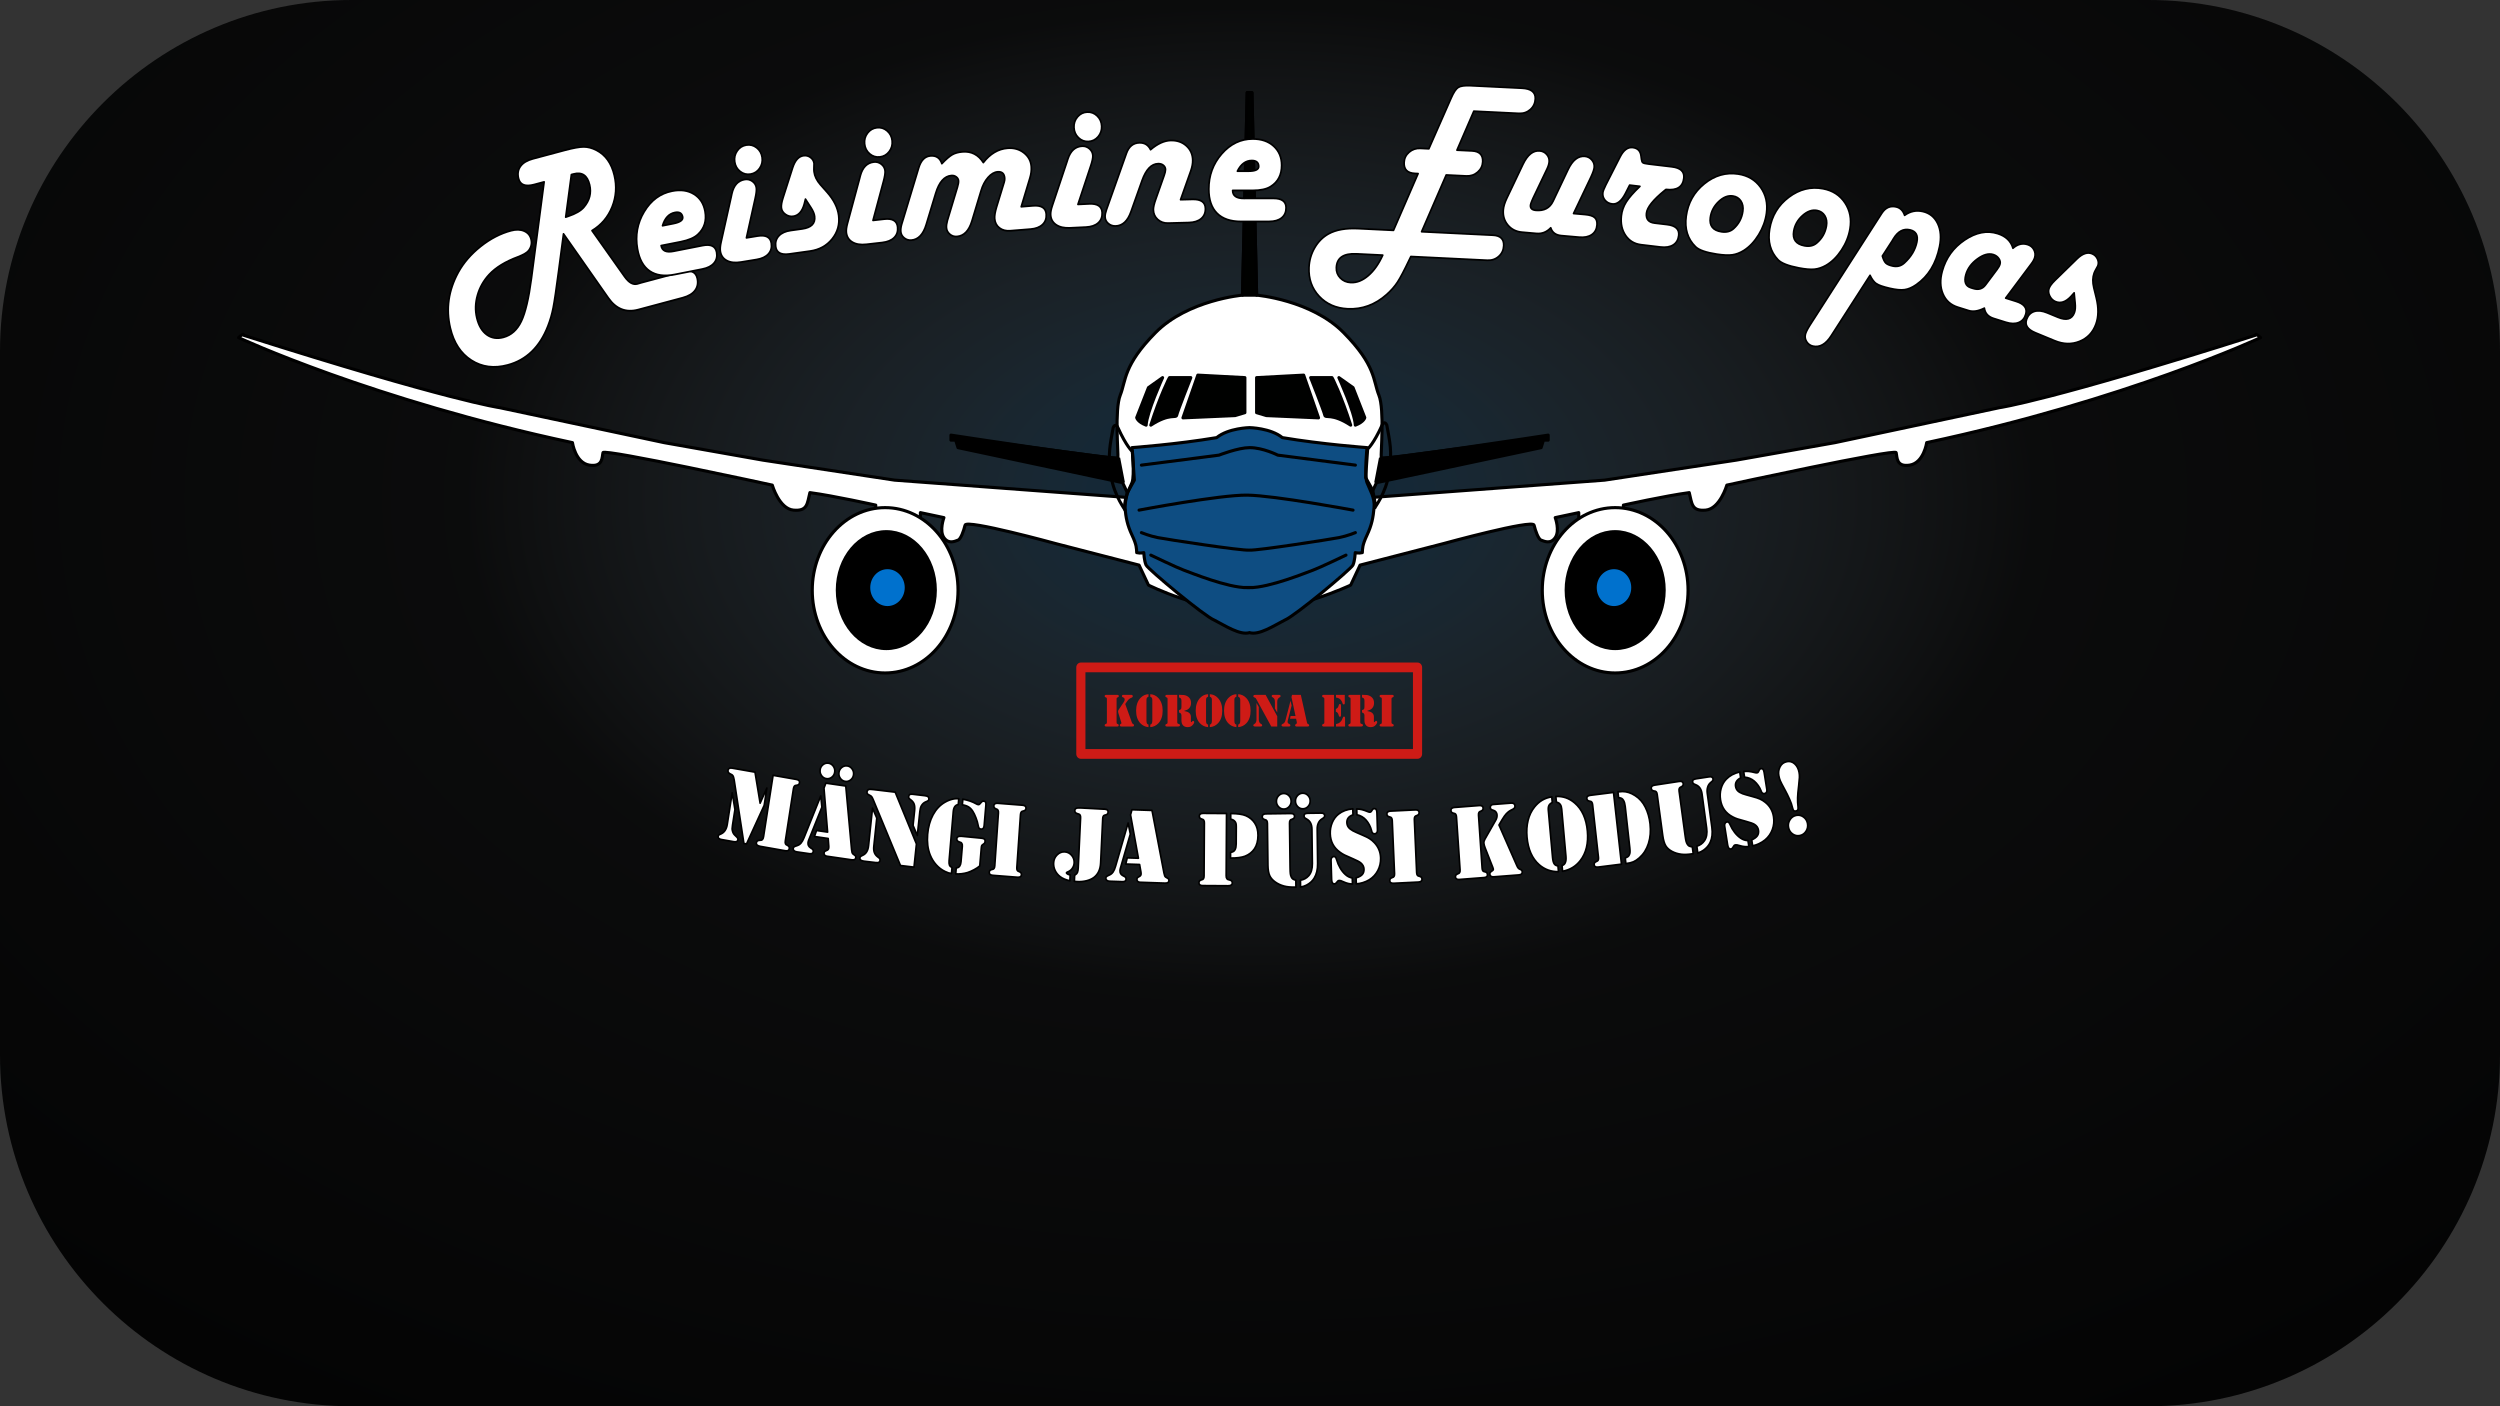 <?xml version="1.0" encoding="UTF-8" standalone="no"?><!DOCTYPE svg PUBLIC "-//W3C//DTD SVG 1.1//EN" "http://www.w3.org/Graphics/SVG/1.1/DTD/svg11.dtd"><svg width="1440px" height="810px" version="1.1" xmlns="http://www.w3.org/2000/svg" xmlns:xlink="http://www.w3.org/1999/xlink" xml:space="preserve" xmlns:serif="http://www.serif.com/" style="fill-rule:evenodd;clip-rule:evenodd;stroke-linecap:round;stroke-linejoin:round;stroke-miterlimit:1.5;"><rect width="100%" height="100%" fill="#333333" stroke="none"/><path d="M1440,202.5c-0,-111.763 -90.737,-202.5 -202.5,-202.5l-1035,0c-111.763,0 -202.5,90.737 -202.5,202.5l0,405c0,111.763 90.737,202.5 202.5,202.5l1035,0c111.763,0 202.5,-90.737 202.5,-202.5l-0,-405Z"/><clipPath id="_clip1"><path d="M1440,202.5c-0,-111.763 -90.737,-202.5 -202.5,-202.5l-1035,0c-111.763,0 -202.5,90.737 -202.5,202.5l0,405c0,111.763 90.737,202.5 202.5,202.5l1035,0c111.763,0 202.5,-90.737 202.5,-202.5l-0,-405Z"/></clipPath><g clip-path="url(#_clip1)"><g id="mängu-logo" serif:id="mängu logo"><ellipse cx="720" cy="190" rx="1367.88" ry="858.875" style="fill:url(#_Radial2);"/><g id="lennuk"><path d="M720.01,351.568c24.901,0.977 57.975,-14.537 57.975,-14.537l5.417,-11.52l48.307,-12.472c0,-0 51.088,-14.009 51.908,-10.566c0.819,3.443 2.497,8.088 4.062,8.639c1.566,0.552 5.336,2.594 8.126,-1.439c2.79,-4.034 -0,-11.52 -0,-11.52l13.542,-2.879c0,-0 0.148,6.907 0,7.199c-6.344,6.769 -16.437,13.867 -18.959,34.558c4.095,57.059 43.856,45.764 48.753,44.636c4.897,-1.128 34.791,-16.299 28.439,-57.596c-10.133,-29.086 -32.502,-28.797 -32.502,-28.797l0,-4.32c0,-0 24.172,-5.358 37.919,-7.2c1.564,6.2 1.238,10.835 9.48,10.08c8.242,-0.756 12.188,-14.399 12.188,-14.399c0,-0 96.871,-21.058 97.507,-18.719c0.636,2.34 -0.188,8.501 7.878,7.19c8.067,-1.31 9.727,-12.949 9.727,-12.949c115.06,-24.505 192.304,-60.476 192.304,-60.476c0,0 -3.235,-3.126 -2.708,-1.44c-118.93,37.869 -147.614,41.757 -147.614,41.757l-94.798,20.159l-56.879,10.079l-75.838,11.519l-135.425,10.079l4.062,-8.639l94.798,-20.159l1.355,-4.319l2.708,-0l0,-2.88c0,-0 -95.839,14.751 -96.152,12.959c-0.313,-1.792 1.993,-27.631 -1.354,-35.997c-3.348,-8.367 -1.694,-17.126 -20.314,-35.998c-18.62,-18.872 -50.108,-21.598 -50.108,-21.598l-2.708,-116.632l-2.709,0l-2.708,116.632c-0,-0 -31.488,2.726 -50.107,21.598c-18.62,18.872 -16.967,27.631 -20.314,35.998c-3.348,8.366 -1.042,34.205 -1.355,35.997c-0.312,1.792 -96.152,-12.959 -96.152,-12.959l0,2.88l2.709,-0l1.354,4.319l94.798,20.159l4.063,8.639l-135.426,-10.079l-75.838,-11.519l-56.879,-10.079l-94.797,-20.159c-0,0 -28.684,-3.888 -147.614,-41.757c0.527,-1.686 -2.709,1.44 -2.709,1.44c0,0 77.244,35.971 192.304,60.476c0,-0 1.661,11.639 9.727,12.949c8.067,1.311 7.243,-4.85 7.879,-7.19c0.636,-2.339 97.506,18.719 97.506,18.719c0,-0 3.946,13.643 12.188,14.399c8.242,0.755 7.917,-3.88 9.48,-10.08c13.747,1.842 37.919,7.2 37.919,7.2l0,4.32c0,-0 -22.369,-0.289 -32.502,28.797c-6.352,41.297 20.834,55.028 28.439,57.596c4.776,1.613 47.367,6.663 48.754,-44.636c-2.522,-20.691 -12.615,-27.789 -18.96,-34.558c-0.148,-0.292 0,-7.199 0,-7.199l13.543,2.879c-0,0 -2.79,7.486 -0,11.52c2.79,4.033 6.559,1.991 8.125,1.439c1.566,-0.551 3.244,-5.196 4.063,-8.639c0.819,-3.443 51.907,10.566 51.907,10.566l48.308,12.472l5.417,11.52c-0,-0 30.881,15.514 58.491,14.537Z" style="fill:#fff;stroke:#000;stroke-width:1.8px;"/><path d="M715.689,170.003l2.708,-116.632l2.709,0l2.708,116.632l-8.125,-0Z" style="fill:#000100;stroke:#000;stroke-width:1.8px;"/><path d="M689.958,216.079l27.085,1.44l0,20.159l-5.619,1.685l-30.032,1.312l8.566,-24.596Z" style="fill:#000100;stroke:#000;stroke-width:1.8px;"/><path d="M750.9,216.079l-27.086,1.44l0,20.159l5.62,1.685l30.032,1.312l-8.566,-24.596Z" style="fill:#000100;stroke:#000;stroke-width:1.8px;"/><path d="M661.519,223.279l8.125,-5.76c0,0 -9.14,20.062 -9.479,27.358c-4.966,-1.915 -5.418,-4.319 -5.418,-4.319l6.772,-17.279Z" style="fill:#000100;stroke:#000;stroke-width:1.8px;"/><path d="M779.339,223.279l-8.126,-5.76c0,0 9.14,20.062 9.48,27.358c4.966,-1.915 5.417,-4.319 5.417,-4.319l-6.771,-17.279Z" style="fill:#000100;stroke:#000;stroke-width:1.8px;"/><path d="M673.707,217.519l12.188,0c0,0 -7.772,19.628 -8.125,21.599c-0.353,1.971 -3.963,-1.382 -14.897,5.759c5.256,-16.552 10.905,-28.093 10.834,-27.358Z" style="fill:#000100;stroke:#000;stroke-width:1.8px;"/><path d="M767.151,217.519l-12.189,0c0,0 7.773,19.628 8.126,21.599c0.353,1.971 3.963,-1.382 14.897,5.759c-5.256,-16.552 -10.906,-28.093 -10.834,-27.358Z" style="fill:#000100;stroke:#000;stroke-width:1.8px;"/><path d="M645.216,263.624l2.76,14.371l-96.096,-20.159l-1.373,-4.319l-2.746,-0l0,-2.88l97.455,12.987Z"/><path d="M794.287,263.624l-2.76,14.371l96.097,-20.159l1.372,-4.319l2.746,-0l0,-2.88l-97.455,12.987Z"/><ellipse cx="930.338" cy="340.011" rx="41.982" ry="47.617" style="fill:#fff;stroke:#000;stroke-width:1.8px;"/><ellipse cx="930.338" cy="339.91" rx="29.116" ry="34.557"/><ellipse cx="929.661" cy="338.47" rx="10.834" ry="11.519" style="fill:#0071cd;stroke:#000;stroke-width:1.8px;"/><ellipse cx="509.842" cy="340.011" rx="41.982" ry="47.617" style="fill:#fff;stroke:#000;stroke-width:1.8px;"/><ellipse cx="510.519" cy="339.91" rx="29.116" ry="34.557"/><ellipse cx="511.197" cy="338.47" rx="10.834" ry="11.519" style="fill:#0071cd;stroke:#000;stroke-width:1.8px;"/></g><g id="mask"><path d="M719.687,364.389c5.508,1.703 14.211,-4.086 20.314,-7.2c5.619,-2.165 38.151,-29.287 39.274,-31.678c1.122,-2.39 1.354,-7.199 1.354,-7.199c-0,-0 1.89,0.54 4.063,-0c0.153,-2.443 -0.042,-4.228 2.708,-10.079c2.75,-5.852 3.524,-10.111 4.063,-15.839c0.539,-5.729 -2.444,-10.234 -4.063,-14.399c-1.619,-4.165 0,-20.159 0,-20.159c0,0 -25.829,-1.882 -48.753,-5.759c-6.791,-5.545 -18.96,-5.76 -18.96,-5.76l0.065,0c-0,0 -12.169,0.215 -18.96,5.76c-22.924,3.877 -48.753,5.759 -48.753,5.759c-0,0 1.619,15.994 -0,20.159c-1.619,4.165 -4.602,8.67 -4.063,14.399c0.539,5.728 1.313,9.987 4.063,15.839c2.75,5.851 2.555,7.636 2.708,10.079c2.173,0.54 4.063,-0 4.063,-0c0,-0 0.232,4.809 1.355,7.199c1.122,2.391 33.654,29.513 39.273,31.678c6.103,3.114 14.806,8.903 20.314,7.2" style="fill:#0e4d82;stroke:#000;stroke-width:1.8px;"/><path d="M657.456,267.916l44.69,-5.76c0,0 11.058,-4.318 17.606,-4.32c7.76,-0.002 16.251,4.32 16.251,4.32l44.69,5.76" style="fill:none;stroke:#000;stroke-width:1.8px;"/><path d="M656.102,293.834c-0,-0 46.479,-8.836 62.295,-8.64c15.859,0.197 60.942,8.64 60.942,8.64" style="fill:none;stroke:#000;stroke-width:1.8px;"/><path d="M657.456,306.793c0,-0 4.615,1.933 9.48,2.88c4.865,0.946 48.095,7.644 52.816,7.199c4.767,0.304 46.596,-6.253 51.461,-7.199c4.865,-0.947 9.48,-2.88 9.48,-2.88" style="fill:none;stroke:#000;stroke-width:1.8px;"/><path d="M662.873,319.752c0,-0 15.313,7.352 18.96,8.639c3.646,1.287 25.117,10.176 36.564,10.079c11.448,-0.096 -10.093,-0.096 1.355,0c11.447,0.097 32.918,-8.792 36.565,-10.079c3.646,-1.287 18.959,-8.639 18.959,-8.639" style="fill:none;stroke:#000;stroke-width:1.8px;"/><path d="M652.24,260.078c0,-0 -3.452,-2.914 -8.327,-13.761c-0.239,-0.795 -1.53,-2.6 -2.708,0c-1.683,9.382 -3.232,14.937 -1.354,27.358c1.877,12.421 8.884,20.63 8.125,20.159c-0.758,-0.471 1.354,-10.08 1.354,-10.08l4.063,-7.199l-1.153,-16.477Z" style="fill:none;stroke:#000;stroke-width:1.8px;"/><path d="M787.76,258.638c-0,-0 3.452,-2.914 8.327,-13.761c0.239,-0.795 1.53,-2.6 2.708,0c1.683,9.382 3.232,14.937 1.354,27.358c-1.877,12.421 -8.884,20.63 -8.125,20.159c0.758,-0.471 -1.354,-10.079 -1.354,-10.079l-4.063,-7.2l1.153,-16.477Z" style="fill:none;stroke:#000;stroke-width:1.8px;"/></g><g transform="matrix(1.354,0,0,1.44,-569.927,-158.293)"><g transform="matrix(0.987,0.163,-0.163,0.987,82.254,-112.141)"><path d="M745.062,416.152l9.982,0c1.06,0 1.59,0.367 1.59,1.102c-0,0.58 -0.283,0.961 -0.848,1.145c-0.466,0.155 -0.738,0.25 -0.816,0.286c-0.078,0.035 -0.159,0.116 -0.244,0.244c-0.169,0.226 -0.254,0.586 -0.254,1.08l-0,21.216c-0,0.495 0.085,0.855 0.254,1.081c0.085,0.127 0.166,0.208 0.244,0.244c0.078,0.035 0.35,0.13 0.816,0.286c0.565,0.183 0.848,0.565 0.848,1.144c-0,0.735 -0.53,1.102 -1.59,1.102l-10.703,0c-0.622,0 -1.091,-0.095 -1.409,-0.286c-0.318,-0.191 -0.477,-0.477 -0.477,-0.858c-0,-0.622 0.339,-1.01 1.017,-1.166c0.551,-0.141 0.876,-0.229 0.975,-0.265c0.099,-0.035 0.198,-0.116 0.297,-0.243c0.212,-0.255 0.318,-0.658 0.318,-1.209l-0,-24.903Zm-7.8,0l4.175,11.89l1.844,-6.422l0,7.037l-4.896,16.425l-1.123,0l-8.223,-24.394c-0.283,-0.82 -0.58,-1.371 -0.89,-1.653c-0.184,-0.184 -0.502,-0.318 -0.954,-0.403c-0.919,-0.198 -1.378,-0.636 -1.378,-1.314c0,-0.368 0.131,-0.654 0.392,-0.859c0.262,-0.204 0.64,-0.307 1.134,-0.307l9.919,0Zm-8.223,9.749l2.246,6.401l0,6.38c0,0.65 0.025,1.116 0.075,1.398c0.049,0.283 0.159,0.594 0.328,0.933c0.297,0.622 0.707,1.088 1.229,1.399l0.785,0.509c0.536,0.325 0.805,0.685 0.805,1.08c-0,0.721 -0.53,1.081 -1.59,1.081l-5.319,0c-1.06,0 -1.59,-0.353 -1.59,-1.059c0,-0.226 0.046,-0.4 0.138,-0.52c0.092,-0.12 0.272,-0.257 0.54,-0.413c1.569,-0.848 2.353,-2.317 2.353,-4.408l-0,-12.781Z" style="fill:#fff;fill-rule:nonzero;stroke:#000;stroke-width:0.71px;stroke-linecap:butt;stroke-miterlimit:2;"/></g><g transform="matrix(0.991,0.135,-0.135,0.991,67.91,-98.379)"><path d="M768.175,421.638l8.542,0l5.892,24.904c0.113,0.438 0.24,0.826 0.381,1.165c0.127,0.269 0.41,0.488 0.848,0.657c0.367,0.156 0.622,0.311 0.763,0.467c0.141,0.155 0.212,0.367 0.212,0.636c-0,0.734 -0.551,1.102 -1.653,1.102l-10.576,-0c-0.424,-0 -0.763,-0.103 -1.018,-0.308c-0.254,-0.205 -0.381,-0.477 -0.381,-0.816c-0,-0.282 0.057,-0.494 0.17,-0.636c0.113,-0.141 0.367,-0.317 0.763,-0.529c0.282,-0.142 0.48,-0.297 0.593,-0.467c0.113,-0.169 0.17,-0.381 0.17,-0.635c-0,-0.241 -0.022,-0.453 -0.064,-0.636l-0.678,-3.073l-5.913,-0l0.572,-2.523l4.747,0l-3.899,-17.231l0.529,-2.077Zm-1.462,5.384l1.081,4.387l-3.751,13.691c-0.114,0.396 -0.17,0.763 -0.17,1.103c-0,0.89 0.417,1.526 1.25,1.907l0.742,0.339c0.466,0.212 0.7,0.565 0.7,1.06c-0,0.706 -0.516,1.06 -1.548,1.06l-5.383,-0c-0.523,-0 -0.936,-0.11 -1.24,-0.329c-0.304,-0.219 -0.455,-0.519 -0.455,-0.901c-0,-0.409 0.31,-0.749 0.932,-1.017c0.579,-0.254 1.007,-0.484 1.282,-0.689c0.276,-0.205 0.541,-0.484 0.795,-0.837c0.396,-0.579 0.721,-1.349 0.975,-2.31l4.79,-17.464Zm1.462,-13.437c0.862,-0 1.601,0.307 2.215,0.921c0.615,0.615 0.922,1.353 0.922,2.215c0,0.862 -0.307,1.6 -0.922,2.215c-0.614,0.615 -1.353,0.922 -2.215,0.922c-0.862,0 -1.6,-0.307 -2.214,-0.922c-0.615,-0.615 -0.922,-1.353 -0.922,-2.215c-0,-0.862 0.307,-1.6 0.922,-2.215c0.614,-0.614 1.352,-0.921 2.214,-0.921Zm8.075,-0c0.862,-0 1.601,0.307 2.215,0.921c0.615,0.615 0.922,1.353 0.922,2.215c0,0.862 -0.307,1.6 -0.922,2.215c-0.614,0.615 -1.353,0.922 -2.215,0.922c-0.861,0 -1.6,-0.307 -2.214,-0.922c-0.615,-0.615 -0.922,-1.353 -0.922,-2.215c-0,-0.862 0.307,-1.6 0.922,-2.215c0.614,-0.614 1.353,-0.921 2.214,-0.921Z" style="fill:#fff;fill-rule:nonzero;stroke:#000;stroke-width:0.71px;stroke-linecap:butt;stroke-miterlimit:2;"/></g><g transform="matrix(0.994,0.111,-0.111,0.994,55.477,-84.561)"><path d="M798.261,425.284l11.276,19.583l-0,9.347l-5.786,-0l-14.391,-24.797c-0.311,-0.537 -0.565,-0.912 -0.763,-1.124c-0.198,-0.212 -0.452,-0.367 -0.763,-0.466l-0.806,-0.297c-0.212,-0.07 -0.381,-0.198 -0.508,-0.381c-0.127,-0.184 -0.191,-0.389 -0.191,-0.615c-0,-0.24 0.064,-0.463 0.191,-0.667c0.127,-0.205 0.296,-0.35 0.508,-0.435c0.241,-0.099 0.891,-0.148 1.95,-0.148l9.283,-0Zm-8.88,7.439l2.247,3.73l-0,11.36c-0,0.989 0.166,1.802 0.498,2.438c0.332,0.635 0.858,1.158 1.579,1.568l0.635,0.36c0.368,0.212 0.551,0.53 0.551,0.954c0,0.325 -0.134,0.593 -0.402,0.805c-0.226,0.184 -0.693,0.276 -1.399,0.276l-4.896,-0c-1.286,-0 -1.929,-0.367 -1.929,-1.102c0,-0.254 0.067,-0.456 0.202,-0.604c0.134,-0.149 0.427,-0.35 0.879,-0.604c1.357,-0.749 2.035,-2.113 2.035,-4.091l-0,-15.09Zm20.156,8.753l-2.247,-3.794l0,-5.87c0,-1.187 -0.173,-2.095 -0.519,-2.724c-0.346,-0.629 -0.957,-1.169 -1.833,-1.621c-0.297,-0.142 -0.502,-0.293 -0.615,-0.456c-0.113,-0.162 -0.17,-0.371 -0.17,-0.625c0,-0.382 0.124,-0.661 0.371,-0.837c0.248,-0.177 0.647,-0.265 1.198,-0.265l5.298,-0c0.721,-0 1.194,0.113 1.42,0.339c0.241,0.226 0.361,0.494 0.361,0.805c-0,0.297 -0.067,0.519 -0.202,0.668c-0.134,0.148 -0.455,0.35 -0.964,0.604c-0.749,0.381 -1.314,0.968 -1.696,1.759c-0.268,0.579 -0.402,1.363 -0.402,2.353l-0,9.664Z" style="fill:#fff;fill-rule:nonzero;stroke:#000;stroke-width:0.71px;stroke-linecap:butt;stroke-miterlimit:2;"/></g><g transform="matrix(0.996,0.09,-0.09,0.996,44.351,-71.181)"><path d="M826.253,427.943l-0,2.352c-1.244,0.297 -1.865,1.286 -1.865,2.968l-0,19.731c-0,0.763 0.106,1.35 0.318,1.76c0.183,0.339 0.572,0.628 1.165,0.869l0,2.394c-0.452,0 -0.865,-0.035 -1.24,-0.105c-0.374,-0.071 -0.872,-0.212 -1.494,-0.424c-1.483,-0.509 -2.826,-1.286 -4.027,-2.332c-1.201,-1.045 -2.19,-2.296 -2.967,-3.751c-1.201,-2.275 -1.801,-4.967 -1.801,-8.075c-0,-3.01 0.536,-5.68 1.61,-8.012c1.074,-2.331 2.614,-4.161 4.621,-5.489c1.158,-0.777 2.402,-1.335 3.73,-1.674c0.551,-0.142 1.201,-0.212 1.95,-0.212Zm1.738,2.31l-0,-2.289c2.303,0.212 4.196,0.636 5.68,1.272c0.438,0.197 0.777,0.296 1.017,0.296c0.226,0 0.399,-0.053 0.519,-0.159c0.12,-0.106 0.364,-0.406 0.732,-0.9c0.254,-0.354 0.572,-0.53 0.953,-0.53c0.396,-0 0.675,0.109 0.837,0.328c0.163,0.219 0.244,0.583 0.244,1.092l0,8.244c0,1.074 -0.395,1.611 -1.187,1.611c-0.395,0 -0.688,-0.106 -0.879,-0.318c-0.191,-0.212 -0.371,-0.629 -0.541,-1.25c-0.212,-0.792 -0.593,-1.713 -1.144,-2.766c-0.551,-1.053 -1.081,-1.883 -1.59,-2.49c-0.579,-0.707 -1.229,-1.226 -1.95,-1.558c-0.72,-0.332 -1.617,-0.527 -2.691,-0.583Zm9.58,23.653c-0.566,0.565 -1.318,1.141 -2.258,1.727c-0.939,0.586 -1.826,1.049 -2.66,1.388c-0.763,0.297 -1.607,0.537 -2.532,0.721c-0.926,0.184 -1.742,0.275 -2.448,0.275l-0,-2.394c0.41,-0.099 0.717,-0.219 0.922,-0.361c0.205,-0.141 0.378,-0.339 0.519,-0.593c0.24,-0.438 0.36,-0.996 0.36,-1.675l0,-6.188c0,-0.551 -0.106,-0.947 -0.318,-1.187c-0.099,-0.141 -0.197,-0.23 -0.296,-0.265c-0.099,-0.035 -0.424,-0.117 -0.975,-0.244c-0.679,-0.169 -1.018,-0.565 -1.018,-1.187c0,-0.367 0.159,-0.65 0.477,-0.848c0.318,-0.197 0.788,-0.296 1.41,-0.296l8.456,-0c0.636,-0 1.085,0.088 1.346,0.265c0.261,0.176 0.392,0.484 0.392,0.922c0,0.268 -0.053,0.491 -0.159,0.667c-0.106,0.177 -0.3,0.364 -0.583,0.562c-0.282,0.198 -0.459,0.381 -0.53,0.551c-0.07,0.17 -0.105,0.48 -0.105,0.933l-0,7.227Z" style="fill:#fff;fill-rule:nonzero;stroke:#000;stroke-width:0.71px;stroke-linecap:butt;stroke-miterlimit:2;"/></g><g transform="matrix(0.997,0.073,-0.073,0.997,35.706,-59.958)"><path d="M854.201,459.82l-10.555,-0c-0.508,-0 -0.9,-0.096 -1.176,-0.286c-0.275,-0.191 -0.413,-0.463 -0.413,-0.816c-0,-0.58 0.282,-0.961 0.848,-1.145c0.466,-0.155 0.738,-0.251 0.816,-0.286c0.077,-0.035 0.158,-0.117 0.243,-0.244c0.17,-0.226 0.255,-0.586 0.255,-1.081l-0,-21.215c-0,-0.495 -0.085,-0.855 -0.255,-1.081c-0.085,-0.127 -0.166,-0.209 -0.243,-0.244c-0.078,-0.035 -0.35,-0.131 -0.816,-0.286c-0.566,-0.184 -0.848,-0.565 -0.848,-1.144c-0,-0.354 0.138,-0.626 0.413,-0.816c0.276,-0.191 0.668,-0.287 1.176,-0.287l10.555,0c0.509,0 0.901,0.096 1.176,0.287c0.276,0.19 0.414,0.462 0.414,0.816c-0,0.579 -0.283,0.96 -0.848,1.144c-0.466,0.155 -0.738,0.251 -0.816,0.286c-0.078,0.035 -0.159,0.117 -0.244,0.244c-0.169,0.226 -0.254,0.586 -0.254,1.081l-0,21.215c-0,0.495 0.085,0.855 0.254,1.081c0.085,0.127 0.166,0.209 0.244,0.244c0.078,0.035 0.35,0.131 0.816,0.286c0.565,0.184 0.848,0.565 0.848,1.145c-0,0.353 -0.138,0.625 -0.414,0.816c-0.275,0.19 -0.667,0.286 -1.176,0.286Z" style="fill:#fff;fill-rule:nonzero;stroke:#000;stroke-width:0.71px;stroke-linecap:butt;stroke-miterlimit:2;"/></g><g transform="matrix(0.999,0.05,-0.05,0.999,24.425,-43.258)"><path d="M878.904,456.916l-0,-20.05c-0,-0.876 -0.254,-1.371 -0.763,-1.484l-0.827,-0.212c-0.678,-0.169 -1.017,-0.558 -1.017,-1.166c-0,-0.381 0.159,-0.667 0.477,-0.858c0.318,-0.191 0.788,-0.286 1.409,-0.286l0.7,-0.021l9.431,-0l0.572,-0.021l0.763,0.084c0.551,0.156 0.827,0.502 0.827,1.039c-0,0.565 -0.283,0.947 -0.848,1.144l-0.678,0.212c-0.424,0.142 -0.636,0.608 -0.636,1.399l0,17.719c0,2.585 -0.848,4.556 -2.543,5.913c-0.806,0.636 -1.83,1.134 -3.073,1.494c-1.244,0.36 -2.558,0.54 -3.943,0.54c-0.24,0 -0.649,-0.014 -1.229,-0.042l0,-2.458c0.099,-0.071 0.17,-0.121 0.212,-0.149c0.283,-0.212 0.484,-0.385 0.604,-0.519c0.12,-0.134 0.223,-0.3 0.308,-0.498c0.169,-0.466 0.254,-1.06 0.254,-1.78Zm-3.285,2.946l-0,2.331c-1.766,-0.283 -3.179,-0.77 -4.239,-1.462c-0.961,-0.636 -1.706,-1.417 -2.236,-2.342c-0.53,-0.926 -0.795,-1.919 -0.795,-2.978c0,-1.286 0.442,-2.388 1.325,-3.307c0.883,-0.918 1.939,-1.377 3.168,-1.377c1.173,-0 2.173,0.413 2.999,1.24c0.827,0.826 1.24,1.819 1.24,2.977c0,0.905 -0.304,1.745 -0.911,2.523c-0.41,0.522 -1.003,0.953 -1.781,1.292c-0.254,0.128 -0.388,0.227 -0.402,0.297c-0.014,0.071 0.046,0.159 0.18,0.265c0.134,0.106 0.3,0.201 0.498,0.286c0.212,0.085 0.53,0.17 0.954,0.255Z" style="fill:#fff;fill-rule:nonzero;stroke:#000;stroke-width:0.71px;stroke-linecap:butt;stroke-miterlimit:2;"/></g><g transform="matrix(0.999,0.032,-0.032,0.999,15.465,-28.638)"><path d="M901.783,434.022l8.541,0l5.892,24.903c0.114,0.439 0.241,0.827 0.382,1.166c0.127,0.269 0.41,0.488 0.848,0.657c0.367,0.156 0.621,0.311 0.763,0.466c0.141,0.156 0.212,0.368 0.212,0.636c-0,0.735 -0.551,1.102 -1.653,1.102l-10.576,0c-0.424,0 -0.763,-0.102 -1.018,-0.307c-0.254,-0.205 -0.381,-0.477 -0.381,-0.816c-0,-0.282 0.056,-0.494 0.169,-0.636c0.113,-0.141 0.368,-0.318 0.763,-0.53c0.283,-0.141 0.481,-0.296 0.594,-0.466c0.113,-0.169 0.169,-0.381 0.169,-0.636c0,-0.24 -0.021,-0.452 -0.063,-0.636l-0.679,-3.073l-5.913,0l0.573,-2.522l4.747,0l-3.9,-17.231l0.53,-2.077Zm-1.462,5.384l1.081,4.387l-3.752,13.691c-0.113,0.396 -0.169,0.763 -0.169,1.102c-0,0.891 0.417,1.526 1.25,1.908l0.742,0.339c0.466,0.212 0.699,0.565 0.699,1.06c0,0.706 -0.515,1.059 -1.547,1.059l-5.383,0c-0.523,0 -0.936,-0.109 -1.24,-0.328c-0.304,-0.219 -0.456,-0.519 -0.456,-0.901c0,-0.41 0.311,-0.749 0.933,-1.017c0.579,-0.255 1.007,-0.484 1.282,-0.689c0.276,-0.205 0.541,-0.484 0.795,-0.837c0.396,-0.579 0.72,-1.35 0.975,-2.31l4.79,-17.464Z" style="fill:#fff;fill-rule:nonzero;stroke:#000;stroke-width:0.71px;stroke-linecap:butt;stroke-miterlimit:2;"/></g><g transform="matrix(1,0.006,-0.006,1,2.742,-5.451)"><path d="M942.563,435.109l0,24.903c0,0.551 0.106,0.947 0.318,1.187c0.113,0.141 0.219,0.229 0.318,0.265c0.099,0.035 0.424,0.123 0.975,0.265c0.678,0.155 1.017,0.544 1.017,1.165c0,0.368 -0.183,0.665 -0.551,0.891c-0.268,0.169 -0.713,0.254 -1.335,0.254l-10.724,-0c-0.509,-0 -0.901,-0.095 -1.177,-0.286c-0.275,-0.191 -0.413,-0.463 -0.413,-0.816c0,-0.58 0.283,-0.961 0.848,-1.145c0.466,-0.155 0.738,-0.25 0.816,-0.286c0.078,-0.035 0.159,-0.116 0.244,-0.244c0.169,-0.226 0.254,-0.586 0.254,-1.08l-0,-21.216c-0,-0.495 -0.085,-0.855 -0.254,-1.081c-0.085,-0.127 -0.166,-0.208 -0.244,-0.244c-0.078,-0.035 -0.35,-0.13 -0.816,-0.286c-0.565,-0.183 -0.848,-0.565 -0.848,-1.144c0,-0.353 0.138,-0.625 0.413,-0.816c0.276,-0.191 0.668,-0.286 1.177,-0.286l9.982,-0Zm1.802,17.845l-0,-2.268c0.607,-0.141 1.035,-0.289 1.282,-0.445c0.247,-0.155 0.463,-0.395 0.646,-0.72c0.297,-0.551 0.446,-1.293 0.446,-2.226l-0,-6.782c-0,-0.664 -0.05,-1.158 -0.149,-1.483c-0.099,-0.325 -0.297,-0.622 -0.593,-0.891c-0.41,-0.395 -0.961,-0.642 -1.653,-0.741l-0,-2.289c2.91,-0 5.058,0.275 6.443,0.826c1.596,0.636 2.861,1.611 3.793,2.925c0.947,1.342 1.42,2.988 1.42,4.938c0,2.176 -0.48,3.957 -1.441,5.341c-0.961,1.371 -2.303,2.381 -4.027,3.031c-1.427,0.523 -3.483,0.784 -6.167,0.784Z" style="fill:#fff;fill-rule:nonzero;stroke:#000;stroke-width:0.72px;stroke-linecap:butt;stroke-miterlimit:2;"/></g><g transform="matrix(1,-0.013,0.013,1,-6.033,12.646)"><path d="M960.411,455.757l0,-16.616c0,-0.495 -0.085,-0.855 -0.254,-1.081c-0.085,-0.127 -0.166,-0.208 -0.244,-0.244c-0.078,-0.035 -0.35,-0.13 -0.816,-0.286c-0.565,-0.184 -0.848,-0.558 -0.848,-1.123c0,-0.368 0.138,-0.647 0.414,-0.837c0.275,-0.191 0.667,-0.287 1.176,-0.287l10.555,0l0.763,0.085c0.24,0.071 0.438,0.198 0.593,0.382c0.155,0.183 0.233,0.402 0.233,0.657c0,0.565 -0.282,0.939 -0.848,1.123c-0.466,0.156 -0.738,0.251 -0.816,0.286c-0.077,0.036 -0.159,0.117 -0.243,0.244c-0.17,0.226 -0.255,0.586 -0.255,1.081l0,17.782c0,1.201 0.032,2.038 0.096,2.511c0.063,0.474 0.194,0.901 0.392,1.283c0.184,0.353 0.388,0.607 0.614,0.763c0.227,0.155 0.658,0.332 1.293,0.53l0,2.776l-0.466,-0c-1.837,-0 -3.363,-0.163 -4.578,-0.487c-1.427,-0.382 -2.677,-0.947 -3.751,-1.696c-1.074,-0.749 -1.837,-1.59 -2.289,-2.522c-0.481,-0.989 -0.721,-2.43 -0.721,-4.324Zm13.755,9.029l0,-2.776c1.413,-0.184 2.593,-0.763 3.54,-1.738c1.074,-1.117 1.61,-2.72 1.61,-4.812l0,-13.818c0,-1.936 -0.741,-3.285 -2.225,-4.048c-0.438,-0.226 -0.724,-0.421 -0.858,-0.583c-0.135,-0.163 -0.202,-0.399 -0.202,-0.71c0,-0.368 0.135,-0.629 0.403,-0.784c0.268,-0.156 0.706,-0.234 1.314,-0.234l5.193,0c0.438,0 0.731,0.011 0.879,0.032c0.149,0.021 0.293,0.074 0.435,0.159c0.367,0.212 0.551,0.502 0.551,0.869c-0,0.311 -0.113,0.572 -0.339,0.784c-0.071,0.071 -0.375,0.262 -0.912,0.573c-0.621,0.339 -1.109,0.858 -1.462,1.557c-0.353,0.7 -0.53,1.495 -0.53,2.385l0,13.84c0,2.373 -0.523,4.323 -1.568,5.849c-0.763,1.131 -1.858,2.035 -3.285,2.713c-0.707,0.339 -1.555,0.587 -2.544,0.742Zm-6.676,-37.556c0.862,-0 1.6,0.307 2.215,0.922c0.614,0.614 0.922,1.352 0.922,2.214c-0,0.862 -0.308,1.601 -0.922,2.215c-0.615,0.615 -1.353,0.922 -2.215,0.922c-0.862,0 -1.6,-0.307 -2.215,-0.922c-0.614,-0.614 -0.922,-1.353 -0.922,-2.215c0,-0.862 0.308,-1.6 0.922,-2.214c0.615,-0.615 1.353,-0.922 2.215,-0.922Zm8.096,-0c0.862,-0 1.6,0.307 2.215,0.922c0.615,0.614 0.922,1.352 0.922,2.214c-0,0.862 -0.307,1.601 -0.922,2.215c-0.615,0.615 -1.353,0.922 -2.215,0.922c-0.862,0 -1.6,-0.307 -2.215,-0.922c-0.614,-0.614 -0.922,-1.353 -0.922,-2.215c0,-0.862 0.308,-1.6 0.922,-2.214c0.615,-0.615 1.353,-0.922 2.215,-0.922Z" style="fill:#fff;fill-rule:nonzero;stroke:#000;stroke-width:0.72px;stroke-linecap:butt;stroke-miterlimit:2;"/></g><g transform="matrix(0.999,-0.032,0.032,0.999,-14.211,31.506)"><path d="M997.721,434.302l0,2.437c-0.876,0.241 -1.544,0.611 -2.003,1.113c-0.459,0.502 -0.689,1.12 -0.689,1.855c0,0.706 0.191,1.324 0.573,1.854c0.381,0.53 1.003,1.035 1.865,1.515c0.593,0.325 1.935,0.947 4.027,1.866c1.271,0.551 2.257,1.049 2.956,1.494c0.7,0.445 1.36,0.999 1.982,1.664c1.667,1.752 2.501,3.836 2.501,6.252c-0,1.823 -0.452,3.49 -1.357,5.002c-0.904,1.512 -2.147,2.698 -3.73,3.56c-0.848,0.453 -1.777,0.809 -2.787,1.071c-1.01,0.261 -1.953,0.392 -2.829,0.392l-0,-2.416c1.229,-0.297 2.116,-0.71 2.66,-1.24c0.544,-0.53 0.816,-1.247 0.816,-2.151c-0,-0.947 -0.424,-1.781 -1.272,-2.501c-0.565,-0.467 -1.639,-1.046 -3.222,-1.738c-1.738,-0.763 -2.928,-1.307 -3.571,-1.632c-0.643,-0.325 -1.261,-0.707 -1.854,-1.145c-2.657,-1.893 -3.985,-4.415 -3.985,-7.566c0,-1.611 0.332,-3.098 0.996,-4.462c0.664,-1.363 1.59,-2.462 2.777,-3.295c1.653,-1.159 3.702,-1.802 6.146,-1.929Zm1.674,2.437l0,-2.331c0.848,0.057 1.583,0.166 2.205,0.329c0.621,0.162 1.504,0.483 2.649,0.964c0.282,0.113 0.516,0.169 0.699,0.169c0.269,0 0.467,-0.091 0.594,-0.275l0.466,-0.615c0.226,-0.311 0.502,-0.466 0.827,-0.466c0.381,-0 0.66,0.138 0.837,0.413c0.176,0.276 0.265,0.71 0.265,1.304l-0,6.994c-0,0.41 -0.117,0.745 -0.35,1.007c-0.233,0.261 -0.533,0.392 -0.901,0.392c-0.282,-0 -0.544,-0.092 -0.784,-0.276c-0.127,-0.113 -0.23,-0.251 -0.307,-0.413c-0.078,-0.163 -0.152,-0.435 -0.223,-0.816c-0.155,-0.692 -0.424,-1.406 -0.805,-2.141c-0.382,-0.734 -0.827,-1.392 -1.335,-1.971c-1.018,-1.144 -2.296,-1.9 -3.837,-2.268Zm-2.776,25.222l-0,2.416c-1.159,-0 -2.437,-0.332 -3.836,-0.996c-0.523,-0.241 -0.883,-0.396 -1.081,-0.467c-0.198,-0.07 -0.389,-0.106 -0.572,-0.106c-0.283,0 -0.495,0.046 -0.636,0.138c-0.142,0.092 -0.368,0.322 -0.678,0.689c-0.255,0.311 -0.53,0.466 -0.827,0.466c-0.791,0 -1.187,-0.607 -1.187,-1.822l0,-7.715c0,-0.396 0.113,-0.731 0.339,-1.007c0.226,-0.275 0.509,-0.42 0.848,-0.434c0.311,-0.015 0.555,0.074 0.731,0.265c0.177,0.19 0.329,0.526 0.456,1.006c0.325,1.215 0.795,2.353 1.409,3.413c0.615,1.059 1.332,1.956 2.151,2.691c0.834,0.763 1.795,1.251 2.883,1.463Z" style="fill:#fff;fill-rule:nonzero;stroke:#000;stroke-width:0.72px;stroke-linecap:butt;stroke-miterlimit:2;"/></g><g transform="matrix(0.999,-0.046,0.046,0.999,-20.379,47.348)"><path d="M1024.42,463.007l-10.554,-0c-0.509,-0 -0.901,-0.095 -1.177,-0.286c-0.275,-0.191 -0.413,-0.463 -0.413,-0.816c0,-0.579 0.283,-0.961 0.848,-1.145c0.466,-0.155 0.738,-0.25 0.816,-0.286c0.078,-0.035 0.159,-0.116 0.244,-0.244c0.169,-0.226 0.254,-0.586 0.254,-1.08l-0,-21.216c-0,-0.495 -0.085,-0.855 -0.254,-1.081c-0.085,-0.127 -0.166,-0.208 -0.244,-0.244c-0.078,-0.035 -0.35,-0.13 -0.816,-0.286c-0.565,-0.183 -0.848,-0.565 -0.848,-1.144c0,-0.353 0.138,-0.625 0.413,-0.816c0.276,-0.191 0.668,-0.286 1.177,-0.286l10.554,-0c0.509,-0 0.901,0.095 1.177,0.286c0.275,0.191 0.413,0.463 0.413,0.816c0,0.579 -0.283,0.961 -0.848,1.144c-0.466,0.156 -0.738,0.251 -0.816,0.286c-0.077,0.036 -0.159,0.117 -0.243,0.244c-0.17,0.226 -0.255,0.586 -0.255,1.081l0,21.216c0,0.494 0.085,0.854 0.255,1.08c0.084,0.128 0.166,0.209 0.243,0.244c0.078,0.036 0.35,0.131 0.816,0.286c0.565,0.184 0.848,0.566 0.848,1.145c0,0.353 -0.138,0.625 -0.413,0.816c-0.276,0.191 -0.668,0.286 -1.177,0.286Z" style="fill:#fff;fill-rule:nonzero;stroke:#000;stroke-width:0.72px;stroke-linecap:butt;stroke-miterlimit:2;"/></g><g transform="matrix(0.997,-0.072,0.072,0.997,-30.732,76.497)"><path d="M1052.92,461.669l-10.554,-0c-0.509,-0 -0.901,-0.096 -1.177,-0.287c-0.275,-0.19 -0.413,-0.462 -0.413,-0.815c0,-0.58 0.283,-0.961 0.848,-1.145c0.466,-0.155 0.738,-0.251 0.816,-0.286c0.078,-0.035 0.159,-0.117 0.244,-0.244c0.169,-0.226 0.254,-0.586 0.254,-1.081l-0,-21.215c-0,-0.495 -0.085,-0.855 -0.254,-1.081c-0.085,-0.127 -0.166,-0.209 -0.244,-0.244c-0.078,-0.035 -0.35,-0.131 -0.816,-0.286c-0.565,-0.184 -0.848,-0.565 -0.848,-1.145c0,-0.353 0.138,-0.625 0.413,-0.816c0.276,-0.19 0.668,-0.286 1.177,-0.286l10.554,0c0.509,0 0.901,0.096 1.177,0.286c0.275,0.191 0.413,0.463 0.413,0.816c-0,0.58 -0.283,0.961 -0.848,1.145c-0.466,0.155 -0.738,0.251 -0.816,0.286c-0.078,0.035 -0.159,0.117 -0.244,0.244c-0.169,0.226 -0.254,0.586 -0.254,1.081l0,21.215c0,0.791 0.205,1.258 0.615,1.399l0.657,0.212c0.537,0.17 0.805,0.551 0.805,1.145c0,0.734 -0.501,1.102 -1.505,1.102Zm7.842,-20.538l6.401,16.744c0.17,0.452 0.346,0.795 0.53,1.028c0.184,0.233 0.424,0.413 0.72,0.54c0.297,0.142 0.488,0.247 0.573,0.318c0.198,0.198 0.296,0.459 0.296,0.784c0,0.749 -0.529,1.124 -1.589,1.124l-10.661,-0c-0.509,-0 -0.901,-0.106 -1.176,-0.318c-0.276,-0.212 -0.413,-0.516 -0.413,-0.912c-0,-0.452 0.261,-0.805 0.784,-1.059c0.325,-0.156 0.544,-0.286 0.657,-0.392c0.113,-0.106 0.176,-0.251 0.19,-0.435c0,-0.099 -0.056,-0.325 -0.169,-0.678l-2.713,-8.096c-0.254,-0.749 -0.381,-1.385 -0.381,-1.908c-0,-0.494 0.204,-1.031 0.614,-1.611l5.066,-7.142c0.48,-0.664 0.72,-1.357 0.72,-2.077c0,-0.396 -0.106,-0.763 -0.318,-1.102c-0.212,-0.339 -0.494,-0.58 -0.847,-0.721l-0.763,-0.318c-0.481,-0.198 -0.721,-0.53 -0.721,-0.996c-0,-0.381 0.148,-0.692 0.445,-0.933c0.198,-0.155 0.523,-0.233 0.975,-0.233l7.545,0c0.495,0 0.88,0.11 1.155,0.329c0.276,0.219 0.414,0.526 0.414,0.922c-0,0.593 -0.325,1.017 -0.975,1.271l-1.124,0.446c-0.466,0.169 -1.059,0.551 -1.78,1.144c-0.537,0.452 -1.201,1.208 -1.992,2.268l-1.463,2.013Z" style="fill:#fff;fill-rule:nonzero;stroke:#000;stroke-width:0.72px;stroke-linecap:butt;stroke-miterlimit:2;"/></g><g transform="matrix(0.996,-0.095,0.095,0.996,-38.695,103.445)"><path d="M1083.25,432.131c-0.72,0.254 -1.229,0.6 -1.526,1.038c-0.296,0.438 -0.445,1.081 -0.445,1.929l0,18.948c0,1.243 0.17,2.119 0.509,2.628c0.268,0.424 0.756,0.728 1.462,0.911l0,2.332c-3.136,-0.255 -5.764,-1.434 -7.884,-3.54c-2.755,-2.741 -4.133,-6.563 -4.133,-11.466c0,-2.458 0.364,-4.68 1.092,-6.665c0.727,-1.986 1.805,-3.671 3.232,-5.055c1.088,-1.06 2.261,-1.865 3.518,-2.416c1.258,-0.552 2.649,-0.862 4.175,-0.933l0,2.289Zm1.738,-0l0,-2.289c1.526,0.071 2.922,0.381 4.186,0.933c1.265,0.551 2.441,1.356 3.529,2.416c2.883,2.811 4.324,6.718 4.324,11.72c-0,4.903 -1.378,8.725 -4.133,11.466c-2.12,2.12 -4.755,3.3 -7.906,3.54l0,-2.332c0.368,-0.084 0.654,-0.194 0.859,-0.328c0.205,-0.134 0.392,-0.329 0.561,-0.583c0.382,-0.579 0.573,-1.455 0.573,-2.628l-0,-18.948c-0,-0.749 -0.128,-1.342 -0.382,-1.78c-0.169,-0.297 -0.371,-0.53 -0.604,-0.7c-0.233,-0.169 -0.569,-0.332 -1.007,-0.487Z" style="fill:#fff;fill-rule:nonzero;stroke:#000;stroke-width:0.72px;stroke-linecap:butt;stroke-miterlimit:2;"/></g><g transform="matrix(0.993,-0.117,0.117,0.993,-46.035,132.049)"><path d="M1111.08,427.819l-0,28.93l-9.983,-0c-0.509,-0 -0.901,-0.096 -1.176,-0.286c-0.276,-0.191 -0.414,-0.463 -0.414,-0.816c0,-0.58 0.283,-0.961 0.848,-1.145c0.467,-0.155 0.739,-0.251 0.816,-0.286c0.078,-0.035 0.159,-0.117 0.244,-0.244c0.17,-0.226 0.254,-0.586 0.254,-1.081l0,-21.215c0,-0.495 -0.084,-0.855 -0.254,-1.081c-0.085,-0.127 -0.166,-0.208 -0.244,-0.244c-0.077,-0.035 -0.349,-0.13 -0.816,-0.286c-0.565,-0.184 -0.848,-0.565 -0.848,-1.144c0,-0.354 0.138,-0.626 0.414,-0.816c0.275,-0.191 0.667,-0.286 1.176,-0.286l9.983,-0Zm4.281,22.868l-0,-16.722c-0,-1.032 -0.149,-1.851 -0.445,-2.459c-0.184,-0.395 -0.41,-0.685 -0.678,-0.869c-0.269,-0.183 -0.693,-0.339 -1.272,-0.466l-0,-2.352c0.749,-0 1.385,0.028 1.907,0.084c1.795,0.198 3.533,0.961 5.214,2.289c1.667,1.286 2.904,2.96 3.709,5.023c0.834,2.092 1.251,4.409 1.251,6.952c-0,2.883 -0.53,5.443 -1.59,7.683c-1.06,2.24 -2.579,4.002 -4.557,5.288c-0.961,0.622 -1.854,1.046 -2.681,1.272c-0.826,0.226 -1.911,0.339 -3.253,0.339l-0,-2.289c0.593,-0.156 1.007,-0.297 1.24,-0.424c0.233,-0.127 0.434,-0.325 0.604,-0.594c0.212,-0.31 0.357,-0.66 0.434,-1.049c0.078,-0.388 0.117,-0.957 0.117,-1.706Z" style="fill:#fff;fill-rule:nonzero;stroke:#000;stroke-width:0.72px;stroke-linecap:butt;stroke-miterlimit:2;"/></g><g transform="matrix(0.99,-0.142,0.142,0.99,-52.864,163.95)"><path d="M1129.23,445.008l-0,-16.617c-0,-0.494 -0.085,-0.854 -0.255,-1.08c-0.084,-0.128 -0.166,-0.209 -0.243,-0.244c-0.078,-0.036 -0.35,-0.131 -0.816,-0.286c-0.565,-0.184 -0.848,-0.558 -0.848,-1.124c-0,-0.367 0.138,-0.646 0.413,-0.837c0.276,-0.191 0.668,-0.286 1.177,-0.286l10.554,0l0.763,0.085c0.241,0.07 0.438,0.198 0.594,0.381c0.155,0.184 0.233,0.403 0.233,0.657c-0,0.566 -0.283,0.94 -0.848,1.124c-0.466,0.155 -0.738,0.25 -0.816,0.286c-0.078,0.035 -0.159,0.116 -0.244,0.244c-0.169,0.226 -0.254,0.586 -0.254,1.08l0,17.782c0,1.201 0.032,2.039 0.095,2.512c0.064,0.473 0.195,0.901 0.393,1.282c0.183,0.353 0.388,0.608 0.614,0.763c0.226,0.156 0.657,0.332 1.293,0.53l0,2.777l-0.466,-0c-1.837,-0 -3.363,-0.163 -4.578,-0.488c-1.427,-0.381 -2.678,-0.947 -3.752,-1.695c-1.073,-0.749 -1.836,-1.59 -2.289,-2.523c-0.48,-0.989 -0.72,-2.43 -0.72,-4.323Zm13.755,9.029l-0,-2.777c1.413,-0.184 2.593,-0.763 3.539,-1.738c1.074,-1.116 1.611,-2.72 1.611,-4.811l0,-13.819c0,-1.935 -0.742,-3.285 -2.225,-4.048c-0.438,-0.226 -0.724,-0.42 -0.859,-0.583c-0.134,-0.162 -0.201,-0.399 -0.201,-0.71c0,-0.367 0.134,-0.628 0.403,-0.784c0.268,-0.155 0.706,-0.233 1.314,-0.233l5.192,0c0.438,0 0.732,0.011 0.88,0.032c0.148,0.021 0.293,0.074 0.434,0.159c0.368,0.212 0.551,0.501 0.551,0.869c0,0.311 -0.113,0.572 -0.339,0.784c-0.07,0.071 -0.374,0.261 -0.911,0.572c-0.622,0.339 -1.109,0.859 -1.462,1.558c-0.354,0.699 -0.53,1.494 -0.53,2.384l-0,13.84c-0,2.374 -0.523,4.324 -1.569,5.85c-0.763,1.13 -1.858,2.035 -3.285,2.713c-0.706,0.339 -1.554,0.586 -2.543,0.742Z" style="fill:#fff;fill-rule:nonzero;stroke:#000;stroke-width:0.72px;stroke-linecap:butt;stroke-miterlimit:2;"/></g><g transform="matrix(0.986,-0.166,0.166,0.986,-58.656,198.406)"><path d="M1166.31,419.77l0,2.438c-0.876,0.24 -1.543,0.611 -2.002,1.112c-0.46,0.502 -0.689,1.12 -0.689,1.855c-0,0.706 0.19,1.325 0.572,1.854c0.381,0.53 1.003,1.035 1.865,1.516c0.594,0.325 1.936,0.946 4.027,1.865c1.272,0.551 2.257,1.049 2.957,1.494c0.699,0.445 1.36,1 1.981,1.664c1.668,1.752 2.501,3.836 2.501,6.252c0,1.823 -0.452,3.49 -1.356,5.002c-0.905,1.512 -2.148,2.699 -3.73,3.561c-0.848,0.452 -1.777,0.809 -2.787,1.07c-1.011,0.261 -1.954,0.392 -2.83,0.392l0,-2.416c1.229,-0.297 2.116,-0.71 2.66,-1.24c0.544,-0.53 0.816,-1.247 0.816,-2.151c-0,-0.947 -0.424,-1.78 -1.272,-2.501c-0.565,-0.466 -1.639,-1.046 -3.221,-1.738c-1.738,-0.763 -2.929,-1.307 -3.571,-1.632c-0.643,-0.325 -1.262,-0.706 -1.855,-1.144c-2.656,-1.894 -3.985,-4.416 -3.985,-7.567c0,-1.611 0.333,-3.098 0.997,-4.461c0.664,-1.364 1.589,-2.462 2.776,-3.296c1.653,-1.159 3.702,-1.801 6.146,-1.929Zm1.675,2.438l-0,-2.332c0.848,0.057 1.582,0.166 2.204,0.329c0.622,0.162 1.505,0.484 2.649,0.964c0.283,0.113 0.516,0.17 0.7,0.17c0.268,-0 0.466,-0.092 0.593,-0.276l0.466,-0.614c0.226,-0.311 0.502,-0.467 0.827,-0.467c0.381,0 0.661,0.138 0.837,0.414c0.177,0.275 0.265,0.71 0.265,1.303l0,6.994c0,0.41 -0.116,0.745 -0.35,1.007c-0.233,0.261 -0.533,0.392 -0.9,0.392c-0.283,-0 -0.544,-0.092 -0.785,-0.276c-0.127,-0.113 -0.229,-0.25 -0.307,-0.413c-0.078,-0.162 -0.152,-0.434 -0.222,-0.816c-0.156,-0.692 -0.424,-1.406 -0.806,-2.14c-0.381,-0.735 -0.826,-1.392 -1.335,-1.972c-1.017,-1.144 -2.296,-1.9 -3.836,-2.267Zm-2.777,25.221l0,2.416c-1.158,0 -2.437,-0.332 -3.836,-0.996c-0.523,-0.24 -0.883,-0.396 -1.081,-0.466c-0.198,-0.071 -0.388,-0.106 -0.572,-0.106c-0.283,-0 -0.495,0.046 -0.636,0.137c-0.141,0.092 -0.367,0.322 -0.678,0.689c-0.254,0.311 -0.53,0.467 -0.827,0.467c-0.791,-0 -1.187,-0.608 -1.187,-1.823l0,-7.715c0,-0.396 0.114,-0.731 0.34,-1.007c0.226,-0.275 0.508,-0.42 0.847,-0.434c0.311,-0.014 0.555,0.074 0.732,0.265c0.176,0.191 0.328,0.526 0.455,1.007c0.325,1.215 0.795,2.352 1.41,3.412c0.614,1.06 1.331,1.957 2.151,2.692c0.834,0.763 1.794,1.25 2.882,1.462Z" style="fill:#fff;fill-rule:nonzero;stroke:#000;stroke-width:0.72px;stroke-linecap:butt;stroke-miterlimit:2;"/></g><g transform="matrix(0.983,-0.186,0.186,0.983,-62.157,226.58)"><path d="M1186.1,415.658c1.243,0 2.267,0.495 3.073,1.484c0.805,0.989 1.208,2.246 1.208,3.772c-0,0.636 -0.078,1.297 -0.233,1.982c-0.156,0.685 -0.46,1.727 -0.912,3.126c-0.65,1.978 -1.105,3.557 -1.367,4.737c-0.261,1.18 -0.42,2.335 -0.477,3.466c-0.028,0.579 -0.137,0.989 -0.328,1.229c-0.191,0.24 -0.498,0.36 -0.922,0.36c-0.367,0 -0.639,-0.102 -0.816,-0.307c-0.177,-0.205 -0.279,-0.541 -0.307,-1.007c-0.085,-0.947 -0.156,-1.614 -0.212,-2.003c-0.057,-0.388 -0.191,-0.992 -0.403,-1.812c-0.339,-1.328 -0.777,-2.755 -1.314,-4.281c-0.636,-1.795 -1.035,-3.024 -1.198,-3.688c-0.162,-0.664 -0.243,-1.392 -0.243,-2.183c-0,-1.272 0.388,-2.388 1.165,-3.349c0.806,-1.017 1.901,-1.526 3.286,-1.526Zm-0.106,21.852c1.13,-0 2.098,0.402 2.903,1.208c0.806,0.805 1.208,1.773 1.208,2.903c0,1.145 -0.402,2.12 -1.208,2.925c-0.805,0.806 -1.773,1.208 -2.903,1.208c-1.145,0 -2.12,-0.402 -2.925,-1.208c-0.806,-0.805 -1.208,-1.78 -1.208,-2.925c-0,-1.13 0.402,-2.098 1.208,-2.903c0.805,-0.806 1.78,-1.208 2.925,-1.208Z" style="fill:#fff;fill-rule:nonzero;stroke:#000;stroke-width:0.72px;stroke-linecap:butt;stroke-miterlimit:2;"/></g></g><g id="Koroona-eri-stamp" serif:id="Koroona eri stamp"><path d="M819.137,384.434c0,-1.549 -1.181,-2.805 -2.639,-2.805l-193.922,-0c-1.457,-0 -2.639,1.256 -2.639,2.805l0,49.829c0,1.549 1.182,2.805 2.639,2.805l193.922,0c1.458,0 2.639,-1.256 2.639,-2.805l0,-49.829Zm-5.278,2.806l0,44.217c0,-0 -188.644,-0 -188.644,-0c0,-0 0,-44.217 0,-44.217l188.644,0Z" style="fill:#ce1b16;"/><path d="M643.489,418.469l-6.259,-0c-0.302,-0 -0.534,-0.061 -0.698,-0.181c-0.163,-0.12 -0.245,-0.292 -0.245,-0.514c0,-0.366 0.168,-0.606 0.503,-0.722c0.276,-0.098 0.438,-0.158 0.484,-0.18c0.046,-0.023 0.094,-0.074 0.144,-0.154c0.101,-0.143 0.151,-0.37 0.151,-0.681l0,-13.377c0,-0.311 -0.05,-0.539 -0.151,-0.681c-0.05,-0.08 -0.098,-0.131 -0.144,-0.154c-0.046,-0.022 -0.208,-0.082 -0.484,-0.18c-0.335,-0.116 -0.503,-0.356 -0.503,-0.722c0,-0.222 0.082,-0.394 0.245,-0.514c0.164,-0.12 0.396,-0.181 0.698,-0.181l6.259,0c0.301,0 0.534,0.061 0.697,0.181c0.163,0.12 0.245,0.292 0.245,0.514c0,0.366 -0.167,0.606 -0.503,0.722c-0.276,0.098 -0.437,0.158 -0.483,0.18c-0.047,0.023 -0.095,0.074 -0.145,0.154c-0.101,0.142 -0.151,0.37 -0.151,0.681l0,13.377c0,0.498 0.122,0.792 0.365,0.881l0.389,0.134c0.319,0.107 0.478,0.348 0.478,0.722c-0,0.463 -0.298,0.695 -0.892,0.695Zm4.65,-12.949l3.795,10.557c0.101,0.285 0.206,0.501 0.314,0.648c0.109,0.147 0.252,0.26 0.428,0.34c0.176,0.09 0.289,0.156 0.339,0.201c0.117,0.125 0.176,0.289 0.176,0.494c0,0.472 -0.314,0.709 -0.943,0.709l-6.321,-0c-0.302,-0 -0.534,-0.067 -0.698,-0.201c-0.163,-0.134 -0.245,-0.325 -0.245,-0.575c0,-0.285 0.155,-0.507 0.465,-0.668c0.193,-0.098 0.323,-0.18 0.39,-0.247c0.067,-0.067 0.105,-0.158 0.113,-0.274c-0,-0.062 -0.034,-0.205 -0.101,-0.427l-1.608,-5.105c-0.151,-0.472 -0.227,-0.873 -0.227,-1.203c0,-0.311 0.122,-0.65 0.365,-1.015l3.004,-4.503c0.285,-0.419 0.427,-0.856 0.427,-1.31c-0,-0.249 -0.063,-0.481 -0.189,-0.695c-0.125,-0.214 -0.293,-0.365 -0.502,-0.454l-0.453,-0.201c-0.285,-0.124 -0.427,-0.334 -0.427,-0.628c-0,-0.24 0.088,-0.436 0.264,-0.588c0.117,-0.098 0.31,-0.147 0.578,-0.147l4.474,0c0.293,0 0.522,0.069 0.685,0.208c0.164,0.138 0.245,0.331 0.245,0.581c0,0.374 -0.192,0.641 -0.578,0.802l-0.666,0.28c-0.277,0.107 -0.628,0.348 -1.056,0.722c-0.318,0.285 -0.712,0.761 -1.181,1.43l-0.867,1.269Z" style="fill:#ce1b16;fill-rule:nonzero;"/><path d="M661.524,401.311c-0.428,0.16 -0.729,0.378 -0.905,0.655c-0.176,0.276 -0.264,0.681 -0.264,1.216l-0,11.946c-0,0.784 0.1,1.336 0.301,1.657c0.16,0.267 0.449,0.459 0.868,0.574l-0,1.47c-1.86,-0.16 -3.419,-0.904 -4.676,-2.231c-1.634,-1.728 -2.45,-4.138 -2.45,-7.229c-0,-1.551 0.215,-2.951 0.647,-4.203c0.431,-1.252 1.07,-2.314 1.916,-3.187c0.646,-0.668 1.341,-1.176 2.087,-1.523c0.745,-0.348 1.571,-0.544 2.476,-0.588l-0,1.443Zm1.03,-0l0,-1.443c0.905,0.044 1.732,0.24 2.482,0.588c0.75,0.347 1.448,0.855 2.093,1.523c1.709,1.773 2.564,4.236 2.564,7.39c-0,3.091 -0.817,5.501 -2.451,7.229c-1.257,1.336 -2.819,2.08 -4.688,2.231l0,-1.47c0.218,-0.053 0.388,-0.122 0.509,-0.207c0.122,-0.084 0.233,-0.207 0.333,-0.367c0.226,-0.365 0.34,-0.918 0.34,-1.657l-0,-11.946c-0,-0.473 -0.076,-0.847 -0.227,-1.123c-0.1,-0.187 -0.22,-0.334 -0.358,-0.441c-0.138,-0.107 -0.337,-0.209 -0.597,-0.307Z" style="fill:#ce1b16;fill-rule:nonzero;"/><path d="M678.101,400.228l-0,15.702c-0,0.347 0.063,0.596 0.188,0.748c0.067,0.089 0.13,0.145 0.189,0.167c0.058,0.022 0.251,0.078 0.578,0.167c0.402,0.098 0.603,0.343 0.603,0.735c0,0.232 -0.109,0.419 -0.327,0.561c-0.159,0.107 -0.423,0.161 -0.791,0.161l-6.36,-0c-0.301,-0 -0.534,-0.061 -0.697,-0.181c-0.164,-0.12 -0.245,-0.292 -0.245,-0.514c-0,-0.366 0.167,-0.606 0.502,-0.722c0.277,-0.098 0.438,-0.158 0.484,-0.18c0.046,-0.023 0.094,-0.074 0.145,-0.154c0.1,-0.143 0.151,-0.37 0.151,-0.681l-0,-13.377c-0,-0.311 -0.051,-0.539 -0.151,-0.681c-0.051,-0.08 -0.099,-0.131 -0.145,-0.154c-0.046,-0.022 -0.207,-0.082 -0.484,-0.18c-0.335,-0.116 -0.502,-0.356 -0.502,-0.722c-0,-0.222 0.081,-0.394 0.245,-0.514c0.163,-0.12 0.396,-0.181 0.697,-0.181l5.92,0Zm3.858,9.301c0.771,0.125 1.364,0.263 1.778,0.414c0.415,0.152 0.79,0.356 1.125,0.615c0.352,0.276 0.622,0.606 0.811,0.989c0.188,0.383 0.283,0.788 0.283,1.216l-0,2.766c-0,0.285 0.088,0.427 0.264,0.427c0.067,0 0.123,-0.02 0.169,-0.06c0.046,-0.04 0.111,-0.118 0.195,-0.234c0.21,-0.303 0.423,-0.454 0.641,-0.454c0.143,0 0.285,0.08 0.427,0.241c0.143,0.16 0.214,0.32 0.214,0.481c0,0.276 -0.124,0.612 -0.371,1.008c-0.247,0.397 -0.555,0.751 -0.923,1.063c-0.344,0.294 -0.717,0.505 -1.119,0.635c-0.402,0.129 -0.876,0.193 -1.42,0.193c-1.106,0 -1.969,-0.336 -2.589,-1.009c-0.62,-0.672 -0.93,-1.61 -0.93,-2.812l-0,-2.245c-0,-0.499 -0.004,-0.789 -0.013,-0.869c-0.042,-0.356 -0.159,-0.664 -0.352,-0.922c-0.243,-0.312 -0.59,-0.494 -1.043,-0.548l0,-1.43c0.453,-0.071 0.775,-0.196 0.968,-0.374c0.167,-0.16 0.283,-0.343 0.346,-0.548c0.062,-0.205 0.094,-0.507 0.094,-0.908l-0,-3.541c-0,-0.562 -0.103,-0.98 -0.308,-1.257c-0.205,-0.276 -0.576,-0.494 -1.112,-0.654l-0,-1.484l0.326,0c0.93,0 1.722,0.036 2.376,0.107c0.972,0.098 1.839,0.437 2.601,1.016c1.098,0.828 1.647,2.009 1.647,3.541c-0,1.256 -0.369,2.285 -1.106,3.087c-0.31,0.338 -0.673,0.614 -1.087,0.828c-0.415,0.214 -1.046,0.455 -1.892,0.722Z" style="fill:#ce1b16;fill-rule:nonzero;"/><path d="M695.847,401.311c-0.428,0.16 -0.729,0.378 -0.905,0.655c-0.176,0.276 -0.264,0.681 -0.264,1.216l-0,11.946c-0,0.784 0.1,1.336 0.301,1.657c0.16,0.267 0.449,0.459 0.868,0.574l-0,1.47c-1.86,-0.16 -3.419,-0.904 -4.676,-2.231c-1.633,-1.728 -2.45,-4.138 -2.45,-7.229c-0,-1.551 0.215,-2.951 0.647,-4.203c0.431,-1.252 1.07,-2.314 1.917,-3.187c0.645,-0.668 1.34,-1.176 2.086,-1.523c0.745,-0.348 1.571,-0.544 2.476,-0.588l-0,1.443Zm1.03,-0l0,-1.443c0.905,0.044 1.733,0.24 2.482,0.588c0.75,0.347 1.448,0.855 2.093,1.523c1.709,1.773 2.564,4.236 2.564,7.39c-0,3.091 -0.817,5.501 -2.451,7.229c-1.257,1.336 -2.819,2.08 -4.688,2.231l0,-1.47c0.218,-0.053 0.388,-0.122 0.509,-0.207c0.122,-0.084 0.233,-0.207 0.333,-0.367c0.227,-0.365 0.34,-0.918 0.34,-1.657l-0,-11.946c-0,-0.473 -0.076,-0.847 -0.227,-1.123c-0.1,-0.187 -0.22,-0.334 -0.358,-0.441c-0.138,-0.107 -0.337,-0.209 -0.597,-0.307Z" style="fill:#ce1b16;fill-rule:nonzero;"/><path d="M712.172,401.311c-0.427,0.16 -0.728,0.378 -0.904,0.655c-0.176,0.276 -0.264,0.681 -0.264,1.216l-0,11.946c-0,0.784 0.1,1.336 0.301,1.657c0.159,0.267 0.449,0.459 0.867,0.574l0,1.47c-1.86,-0.16 -3.418,-0.904 -4.675,-2.231c-1.634,-1.728 -2.451,-4.138 -2.451,-7.229c0,-1.551 0.216,-2.951 0.648,-4.203c0.431,-1.252 1.07,-2.314 1.916,-3.187c0.645,-0.668 1.341,-1.176 2.087,-1.523c0.745,-0.348 1.571,-0.544 2.475,-0.588l0,1.443Zm1.031,-0l0,-1.443c0.905,0.044 1.732,0.24 2.482,0.588c0.75,0.347 1.448,0.855 2.093,1.523c1.709,1.773 2.564,4.236 2.564,7.39c-0,3.091 -0.817,5.501 -2.451,7.229c-1.257,1.336 -2.82,2.08 -4.688,2.231l0,-1.47c0.218,-0.053 0.388,-0.122 0.509,-0.207c0.122,-0.084 0.233,-0.207 0.333,-0.367c0.226,-0.365 0.339,-0.918 0.339,-1.657l0,-11.946c0,-0.473 -0.075,-0.847 -0.226,-1.123c-0.1,-0.187 -0.22,-0.334 -0.358,-0.441c-0.138,-0.107 -0.337,-0.209 -0.597,-0.307Z" style="fill:#ce1b16;fill-rule:nonzero;"/><path d="M729.001,400.228l6.686,12.348l0,5.893l-3.431,-0l-8.534,-15.635c-0.184,-0.338 -0.335,-0.574 -0.452,-0.708c-0.117,-0.134 -0.268,-0.232 -0.452,-0.294l-0.478,-0.187c-0.126,-0.045 -0.226,-0.125 -0.302,-0.241c-0.075,-0.115 -0.113,-0.245 -0.113,-0.387c0,-0.152 0.038,-0.292 0.113,-0.421c0.076,-0.129 0.176,-0.221 0.302,-0.274c0.142,-0.062 0.528,-0.094 1.156,-0.094l5.505,0Zm-5.266,4.691l1.332,2.352l0,7.162c0,0.624 0.099,1.136 0.296,1.537c0.196,0.401 0.509,0.73 0.936,0.989l0.377,0.227c0.218,0.133 0.327,0.334 0.327,0.601c-0,0.205 -0.08,0.374 -0.239,0.508c-0.134,0.116 -0.411,0.174 -0.83,0.174l-2.903,-0c-0.762,-0 -1.143,-0.232 -1.143,-0.695c-0,-0.161 0.039,-0.288 0.119,-0.381c0.079,-0.094 0.253,-0.221 0.521,-0.381c0.805,-0.472 1.207,-1.332 1.207,-2.579l-0,-9.514Zm11.952,5.519l-1.332,-2.392l-0,-3.702c-0,-0.748 -0.103,-1.321 -0.308,-1.717c-0.205,-0.396 -0.568,-0.737 -1.087,-1.022c-0.176,-0.089 -0.298,-0.185 -0.365,-0.288c-0.067,-0.102 -0.1,-0.233 -0.1,-0.394c-0,-0.24 0.073,-0.416 0.22,-0.528c0.146,-0.111 0.383,-0.167 0.71,-0.167l3.142,0c0.427,0 0.708,0.072 0.842,0.214c0.142,0.143 0.214,0.312 0.214,0.508c-0,0.187 -0.04,0.327 -0.12,0.421c-0.079,0.093 -0.27,0.22 -0.572,0.381c-0.444,0.24 -0.779,0.61 -1.005,1.109c-0.159,0.365 -0.239,0.86 -0.239,1.483l0,6.094Z" style="fill:#ce1b16;fill-rule:nonzero;"/><path d="M744.208,400.228l5.065,0l3.494,15.702c0.067,0.276 0.142,0.521 0.226,0.735c0.076,0.169 0.243,0.307 0.503,0.414c0.218,0.098 0.369,0.196 0.452,0.294c0.084,0.098 0.126,0.231 0.126,0.401c0,0.463 -0.327,0.695 -0.98,0.695l-6.272,-0c-0.251,-0 -0.452,-0.065 -0.603,-0.194c-0.151,-0.129 -0.226,-0.301 -0.226,-0.515c-0,-0.178 0.033,-0.311 0.1,-0.401c0.067,-0.089 0.218,-0.2 0.453,-0.334c0.167,-0.089 0.285,-0.187 0.352,-0.294c0.067,-0.107 0.1,-0.24 0.1,-0.401c0,-0.151 -0.012,-0.285 -0.037,-0.4l-0.403,-1.938l-3.506,0l0.339,-1.59l2.816,-0l-2.313,-10.864l0.314,-1.31Zm-0.867,3.395l0.641,2.766l-2.225,8.632c-0.067,0.249 -0.1,0.481 -0.1,0.695c-0,0.561 0.247,0.962 0.741,1.202l0.44,0.214c0.277,0.134 0.415,0.357 0.415,0.668c0,0.446 -0.306,0.669 -0.917,0.669l-3.193,-0c-0.31,-0 -0.555,-0.07 -0.735,-0.208c-0.18,-0.138 -0.27,-0.327 -0.27,-0.568c-0,-0.258 0.184,-0.472 0.553,-0.641c0.343,-0.16 0.597,-0.305 0.76,-0.434c0.164,-0.129 0.321,-0.305 0.472,-0.528c0.234,-0.365 0.427,-0.851 0.578,-1.457l2.84,-11.01Z" style="fill:#ce1b16;fill-rule:nonzero;"/><path d="M768.402,400.228l-0,18.241l-5.92,-0c-0.302,-0 -0.534,-0.061 -0.698,-0.181c-0.163,-0.12 -0.245,-0.292 -0.245,-0.514c0,-0.366 0.168,-0.606 0.503,-0.722c0.277,-0.098 0.438,-0.158 0.484,-0.18c0.046,-0.023 0.094,-0.074 0.145,-0.154c0.1,-0.143 0.15,-0.37 0.15,-0.681l0,-13.377c0,-0.311 -0.05,-0.539 -0.15,-0.681c-0.051,-0.08 -0.099,-0.131 -0.145,-0.154c-0.046,-0.022 -0.207,-0.082 -0.484,-0.18c-0.335,-0.116 -0.503,-0.356 -0.503,-0.722c0,-0.222 0.082,-0.394 0.245,-0.514c0.164,-0.12 0.396,-0.181 0.698,-0.181l5.92,0Zm1.118,0l5.065,0l-0,4.731c-0,0.276 -0.05,0.476 -0.151,0.601c-0.1,0.125 -0.26,0.187 -0.477,0.187c-0.185,0 -0.319,-0.04 -0.403,-0.12c-0.083,-0.08 -0.163,-0.245 -0.238,-0.494c-0.319,-1.034 -0.786,-1.822 -1.402,-2.366c-0.616,-0.543 -1.414,-0.868 -2.394,-0.975l0,-1.564Zm-0.063,9.728l0,-1.55c0.486,-0.249 0.846,-0.521 1.081,-0.815c0.235,-0.294 0.406,-0.686 0.515,-1.176c0.067,-0.338 0.155,-0.572 0.264,-0.701c0.109,-0.129 0.264,-0.194 0.465,-0.194c0.268,0 0.453,0.111 0.553,0.334c0.059,0.116 0.088,0.379 0.088,0.789l0,5.091c0,0.418 -0.044,0.708 -0.132,0.868c-0.088,0.161 -0.249,0.241 -0.484,0.241c-0.192,-0 -0.343,-0.063 -0.452,-0.187c-0.109,-0.125 -0.197,-0.334 -0.264,-0.628c-0.142,-0.615 -0.346,-1.087 -0.609,-1.417c-0.264,-0.329 -0.606,-0.548 -1.025,-0.655Zm0.076,8.513l-0,-1.444c0.544,-0.089 0.995,-0.213 1.351,-0.374c0.356,-0.16 0.714,-0.405 1.074,-0.735c0.361,-0.329 0.648,-0.67 0.861,-1.022c0.214,-0.352 0.417,-0.817 0.61,-1.396c0.092,-0.285 0.188,-0.479 0.289,-0.582c0.1,-0.102 0.239,-0.153 0.415,-0.153c0.234,-0 0.398,0.073 0.49,0.22c0.092,0.147 0.138,0.403 0.138,0.768l-0,4.718l-5.228,-0Z" style="fill:#ce1b16;fill-rule:nonzero;"/><path d="M783.508,400.228l0,15.702c0,0.347 0.063,0.596 0.189,0.748c0.067,0.089 0.13,0.145 0.188,0.167c0.059,0.022 0.252,0.078 0.578,0.167c0.403,0.098 0.604,0.343 0.604,0.735c-0,0.232 -0.109,0.419 -0.327,0.561c-0.159,0.107 -0.423,0.161 -0.792,0.161l-6.359,-0c-0.302,-0 -0.534,-0.061 -0.698,-0.181c-0.163,-0.12 -0.245,-0.292 -0.245,-0.514c0,-0.366 0.168,-0.606 0.503,-0.722c0.276,-0.098 0.438,-0.158 0.484,-0.18c0.046,-0.023 0.094,-0.074 0.144,-0.154c0.101,-0.143 0.151,-0.37 0.151,-0.681l0,-13.377c0,-0.311 -0.05,-0.539 -0.151,-0.681c-0.05,-0.08 -0.098,-0.131 -0.144,-0.154c-0.046,-0.022 -0.208,-0.082 -0.484,-0.18c-0.335,-0.116 -0.503,-0.356 -0.503,-0.722c0,-0.222 0.082,-0.394 0.245,-0.514c0.164,-0.12 0.396,-0.181 0.698,-0.181l5.919,0Zm3.859,9.301c0.77,0.125 1.363,0.263 1.778,0.414c0.415,0.152 0.79,0.356 1.125,0.615c0.352,0.276 0.622,0.606 0.81,0.989c0.189,0.383 0.283,0.788 0.283,1.216l0,2.766c0,0.285 0.088,0.427 0.264,0.427c0.067,0 0.124,-0.02 0.17,-0.06c0.046,-0.04 0.111,-0.118 0.195,-0.234c0.209,-0.303 0.423,-0.454 0.641,-0.454c0.142,0 0.284,0.08 0.427,0.241c0.142,0.16 0.214,0.32 0.214,0.481c-0,0.276 -0.124,0.612 -0.371,1.008c-0.247,0.397 -0.555,0.751 -0.924,1.063c-0.343,0.294 -0.716,0.505 -1.119,0.635c-0.402,0.129 -0.875,0.193 -1.42,0.193c-1.106,0 -1.969,-0.336 -2.589,-1.009c-0.62,-0.672 -0.93,-1.61 -0.93,-2.812l0,-2.245c0,-0.499 -0.004,-0.789 -0.012,-0.869c-0.042,-0.356 -0.159,-0.664 -0.352,-0.922c-0.243,-0.312 -0.591,-0.494 -1.043,-0.548l-0,-1.43c0.452,-0.071 0.775,-0.196 0.967,-0.374c0.168,-0.16 0.283,-0.343 0.346,-0.548c0.063,-0.205 0.094,-0.507 0.094,-0.908l0,-3.541c0,-0.562 -0.102,-0.98 -0.308,-1.257c-0.205,-0.276 -0.576,-0.494 -1.112,-0.654l0,-1.484l0.327,0c0.93,0 1.722,0.036 2.375,0.107c0.972,0.098 1.839,0.437 2.602,1.016c1.097,0.828 1.646,2.009 1.646,3.541c0,1.256 -0.368,2.285 -1.106,3.087c-0.31,0.338 -0.672,0.614 -1.087,0.828c-0.415,0.214 -1.045,0.455 -1.891,0.722Z" style="fill:#ce1b16;fill-rule:nonzero;"/><path d="M801.845,418.469l-6.259,-0c-0.302,-0 -0.534,-0.061 -0.697,-0.181c-0.164,-0.12 -0.246,-0.292 -0.246,-0.514c0,-0.366 0.168,-0.606 0.503,-0.722c0.277,-0.098 0.438,-0.158 0.484,-0.18c0.046,-0.023 0.094,-0.074 0.145,-0.154c0.1,-0.143 0.15,-0.37 0.15,-0.681l0,-13.377c0,-0.311 -0.05,-0.539 -0.15,-0.681c-0.051,-0.08 -0.099,-0.131 -0.145,-0.154c-0.046,-0.022 -0.207,-0.082 -0.484,-0.18c-0.335,-0.116 -0.503,-0.356 -0.503,-0.722c0,-0.222 0.082,-0.394 0.246,-0.514c0.163,-0.12 0.395,-0.181 0.697,-0.181l6.259,0c0.302,0 0.534,0.061 0.697,0.181c0.164,0.12 0.245,0.292 0.245,0.514c0,0.366 -0.167,0.606 -0.502,0.722c-0.277,0.098 -0.438,0.158 -0.484,0.18c-0.046,0.023 -0.094,0.074 -0.145,0.154c-0.1,0.142 -0.15,0.37 -0.15,0.681l-0,13.377c-0,0.311 0.05,0.538 0.15,0.681c0.051,0.08 0.099,0.131 0.145,0.154c0.046,0.022 0.207,0.082 0.484,0.18c0.335,0.116 0.502,0.356 0.502,0.722c0,0.222 -0.081,0.394 -0.245,0.514c-0.163,0.12 -0.395,0.181 -0.697,0.181Z" style="fill:#ce1b16;fill-rule:nonzero;"/></g><g transform="matrix(1.354,0,0,1.44,-574.916,-191.41)"><g transform="matrix(0.97,-0.244,0.244,0.97,-45.963,158.281)"><path d="M684.13,241.054l8.944,21.236c1.158,2.742 2.67,4.112 4.535,4.112l1.696,-0.042l17.718,-0c3.9,-0 5.85,1.328 5.85,3.984c-0,1.95 -0.678,3.462 -2.035,4.536c-1.356,1.074 -3.292,1.611 -5.807,1.611l-19.541,-0c-5.369,-0 -9.1,-2.544 -11.191,-7.63l-12.25,-29.503l-5.68,13.988c-2.713,6.698 -4.642,11.226 -5.786,13.586c-1.145,2.36 -2.466,4.543 -3.964,6.549c-5.397,7.291 -12.193,10.936 -20.389,10.936c-5.962,0 -10.795,-1.865 -14.496,-5.595c-3.702,-3.73 -5.553,-8.619 -5.553,-14.667c-0,-7.884 2.91,-14.821 8.732,-20.812c3.136,-3.194 7.064,-5.772 11.784,-7.736c4.719,-1.964 9.396,-2.946 14.03,-2.946c2.205,-0 3.992,0.501 5.363,1.505c1.37,1.003 2.055,2.31 2.055,3.92c0,1.753 -0.734,3.151 -2.204,4.197c-0.848,0.593 -2.487,1.017 -4.917,1.272c-5.652,0.508 -10.187,1.794 -13.607,3.857c-2.882,1.752 -5.157,4.013 -6.824,6.782c-1.668,2.77 -2.501,5.666 -2.501,8.69c-0,3.193 0.812,5.715 2.437,7.566c1.625,1.851 3.836,2.777 6.634,2.777c3.448,-0 6.436,-1.456 8.965,-4.366c2.529,-2.911 5.306,-8.082 8.33,-15.515l14.666,-36.157l-4.366,-0c-3.9,-0 -5.85,-1.342 -5.85,-4.027c0,-1.95 0.679,-3.455 2.035,-4.514c1.356,-1.06 3.278,-1.59 5.765,-1.59l14.073,-0c3.674,-0 6.365,0.212 8.075,0.636c1.71,0.424 3.356,1.3 4.938,2.628c3.278,2.741 4.917,6.598 4.917,11.572c0,4.521 -1.335,8.541 -4.005,12.06c-2.671,3.518 -6.196,5.885 -10.576,7.1Zm-9.538,-7.969l1.229,-0.085c3.222,-0.198 5.624,-0.82 7.206,-1.865c3.052,-2.007 4.578,-4.705 4.578,-8.097c0,-3.899 -1.865,-5.849 -5.595,-5.849l-0.932,-0l-6.486,15.896Z" style="fill:#fff;fill-rule:nonzero;stroke:#000;stroke-width:0.73px;stroke-linecap:butt;stroke-miterlimit:2;"/></g><g transform="matrix(0.983,-0.182,0.182,0.983,-33.171,130.813)"><path d="M708.613,233.288c0,2.12 1.597,3.18 4.79,3.18l12.59,-0c3.56,-0 5.341,1.257 5.341,3.772c-0,1.724 -0.629,3.066 -1.887,4.027c-1.257,0.961 -3.016,1.441 -5.277,1.441l-11.996,0c-4.465,0 -7.863,-1.102 -10.195,-3.306c-2.331,-2.204 -3.497,-5.426 -3.497,-9.665c0,-5.454 1.844,-10.159 5.532,-14.115c3.688,-3.956 8.075,-5.934 13.162,-5.934c3.702,-0 6.676,0.967 8.923,2.903c2.246,1.936 3.37,4.486 3.37,7.651c-0,3.815 -1.555,6.641 -4.663,8.478c-1.724,1.046 -4.296,1.568 -7.715,1.568l-8.478,0Zm2.035,-7.714l4.663,-0c3.023,-0 4.493,-0.664 4.408,-1.993c-0.085,-1.497 -1.06,-2.246 -2.925,-2.246c-2.6,-0 -4.648,1.413 -6.146,4.239Z" style="fill:#fff;fill-rule:nonzero;stroke:#000;stroke-width:0.72px;stroke-linecap:butt;stroke-miterlimit:2;"/></g><g transform="matrix(0.988,-0.152,0.152,0.988,-27.972,113.739)"><path d="M744.053,230.177l4.79,-0c3.561,-0 5.341,1.257 5.341,3.772c-0,1.724 -0.629,3.066 -1.886,4.027c-1.258,0.961 -3.017,1.441 -5.278,1.441l-6.74,0c-2.486,0 -4.443,-0.508 -5.87,-1.526c-1.428,-1.017 -2.141,-2.402 -2.141,-4.154c-0,-0.932 0.297,-2.119 0.89,-3.56l6.994,-17.21l0.467,-1.187c1.299,-3.193 3.391,-4.79 6.273,-4.79c1.187,0 2.211,0.396 3.073,1.187c0.862,0.791 1.293,1.738 1.293,2.84c0,0.904 -0.381,2.289 -1.144,4.154l-6.062,15.006Zm5.595,-36.709c1.639,0 3.031,0.572 4.176,1.717c1.144,1.144 1.716,2.536 1.716,4.175c0,1.639 -0.572,3.031 -1.716,4.175c-1.145,1.145 -2.537,1.717 -4.176,1.717c-1.639,0 -3.03,-0.572 -4.175,-1.717c-1.144,-1.144 -1.717,-2.536 -1.717,-4.175c0,-1.639 0.573,-3.031 1.717,-4.175c1.145,-1.145 2.536,-1.717 4.175,-1.717Z" style="fill:#fff;fill-rule:nonzero;stroke:#000;stroke-width:0.72px;stroke-linecap:butt;stroke-miterlimit:2;"/></g><g transform="matrix(0.992,-0.13,0.13,0.992,-24.227,99.488)"><path d="M769.708,214.866l-0.806,1.95c-1.243,2.798 -3.009,4.197 -5.298,4.197c-1.159,-0 -2.198,-0.403 -3.116,-1.208c-0.918,-0.806 -1.378,-1.731 -1.378,-2.777c0,-0.989 0.41,-2.303 1.23,-3.942l5.637,-11.445c1.385,-2.741 3.109,-4.112 5.172,-4.112c1.102,0 2.049,0.361 2.84,1.081c0.791,0.721 1.187,1.576 1.187,2.565c-0,0.254 -0.085,0.805 -0.255,1.653c-0.113,0.622 -0.169,1.173 -0.169,1.653c-0,1.78 0.664,3.603 1.992,5.468l2.416,3.349c2.459,3.419 3.688,6.726 3.688,9.919c0,3.561 -1.328,6.535 -3.985,8.923c-2.656,2.388 -5.962,3.582 -9.918,3.582l-8.86,-0c-3.589,-0 -5.383,-1.244 -5.383,-3.731c-0,-1.723 0.636,-3.073 1.907,-4.048c1.272,-0.975 3.024,-1.462 5.257,-1.462l4.917,-0c3.928,-0 5.892,-1.427 5.892,-4.281c-0,-1.046 -0.368,-2.275 -1.102,-3.688l-1.865,-3.646Z" style="fill:#fff;fill-rule:nonzero;stroke:#000;stroke-width:0.72px;stroke-linecap:butt;stroke-miterlimit:2;"/></g><g transform="matrix(0.994,-0.106,0.106,0.994,-20.21,84.405)"><path d="M797.386,222.53l4.79,0c3.561,0 5.341,1.258 5.341,3.773c0,1.724 -0.629,3.066 -1.886,4.027c-1.258,0.961 -3.017,1.441 -5.278,1.441l-6.739,0c-2.487,0 -4.444,-0.508 -5.871,-1.526c-1.427,-1.017 -2.141,-2.402 -2.141,-4.154c0,-0.932 0.297,-2.119 0.89,-3.561l6.994,-17.209l0.467,-1.187c1.3,-3.193 3.391,-4.79 6.273,-4.79c1.187,-0 2.211,0.395 3.073,1.187c0.862,0.791 1.293,1.738 1.293,2.84c0,0.904 -0.381,2.289 -1.144,4.154l-6.062,15.005Zm5.595,-36.708c1.639,-0 3.031,0.572 4.176,1.717c1.144,1.144 1.716,2.536 1.716,4.175c0,1.639 -0.572,3.031 -1.716,4.175c-1.145,1.145 -2.537,1.717 -4.176,1.717c-1.639,-0 -3.03,-0.572 -4.175,-1.717c-1.144,-1.144 -1.717,-2.536 -1.717,-4.175c0,-1.639 0.573,-3.031 1.717,-4.175c1.145,-1.145 2.536,-1.717 4.175,-1.717Z" style="fill:#fff;fill-rule:nonzero;stroke:#000;stroke-width:0.72px;stroke-linecap:butt;stroke-miterlimit:2;"/></g><g transform="matrix(0.997,-0.075,0.075,0.997,-14.924,61.156)"><path d="M860.071,219.62l5.044,0c3.561,0 5.341,1.258 5.341,3.773c0,1.724 -0.629,3.066 -1.886,4.027c-1.258,0.96 -3.003,1.441 -5.235,1.441l-8.605,-0c-1.865,-0 -3.377,-0.495 -4.536,-1.484c-1.158,-0.989 -1.738,-2.289 -1.738,-3.899c0,-1.103 0.382,-2.6 1.145,-4.494l3.984,-9.707c0.227,-0.565 0.34,-1.088 0.34,-1.568c-0,-1.837 -0.933,-2.755 -2.798,-2.755c-1.441,-0 -2.868,0.65 -4.281,1.95c-1.413,1.299 -2.544,3.023 -3.391,5.171l-4.748,11.699c-1.554,3.787 -3.815,5.68 -6.782,5.68c-1.159,0 -2.148,-0.381 -2.967,-1.144c-0.82,-0.763 -1.23,-1.667 -1.23,-2.713c0,-0.82 0.212,-1.78 0.636,-2.882l0.466,-1.145l4.79,-11.826c0.424,-1.046 0.636,-1.865 0.636,-2.459c0,-0.622 -0.282,-1.166 -0.848,-1.632c-0.565,-0.466 -1.229,-0.699 -1.992,-0.699c-3.052,-0 -5.468,2.204 -7.248,6.612l-4.96,12.166c-1.554,3.815 -3.801,5.722 -6.74,5.722c-1.158,0 -2.154,-0.374 -2.988,-1.123c-0.834,-0.749 -1.25,-1.66 -1.25,-2.734c-0,-0.848 0.212,-1.809 0.635,-2.882l0.467,-1.145l8.435,-20.77c1.187,-2.911 2.967,-4.366 5.341,-4.366c2.459,-0 3.985,1.158 4.578,3.475c1.922,-1.639 3.483,-2.727 4.684,-3.263c1.201,-0.537 2.677,-0.806 4.43,-0.806c3.786,0 6.626,1.653 8.52,4.96c3.165,-3.307 6.725,-4.96 10.682,-4.96c2.712,0 4.98,0.784 6.803,2.353c1.823,1.568 2.734,3.497 2.734,5.786c0,1.441 -0.311,2.925 -0.933,4.451l-4.535,11.19Z" style="fill:#fff;fill-rule:nonzero;stroke:#000;stroke-width:0.72px;stroke-linecap:butt;stroke-miterlimit:2;"/></g><g transform="matrix(0.999,-0.045,0.045,0.999,-9.276,39.566)"><path d="M883.647,215.093l4.79,-0c3.56,-0 5.341,1.257 5.341,3.772c-0,1.724 -0.629,3.066 -1.887,4.027c-1.257,0.961 -3.016,1.441 -5.277,1.441l-6.74,0c-2.487,0 -4.444,-0.508 -5.871,-1.526c-1.427,-1.017 -2.14,-2.402 -2.14,-4.154c-0,-0.932 0.296,-2.119 0.89,-3.56l6.994,-17.21l0.466,-1.187c1.3,-3.193 3.391,-4.79 6.274,-4.79c1.187,0 2.211,0.396 3.073,1.187c0.862,0.791 1.293,1.738 1.293,2.84c-0,0.904 -0.382,2.289 -1.145,4.154l-6.061,15.006Zm5.595,-36.709c1.639,0 3.031,0.572 4.175,1.717c1.145,1.144 1.717,2.536 1.717,4.175c0,1.639 -0.572,3.031 -1.717,4.175c-1.144,1.145 -2.536,1.717 -4.175,1.717c-1.639,0 -3.031,-0.572 -4.175,-1.717c-1.145,-1.144 -1.717,-2.536 -1.717,-4.175c-0,-1.639 0.572,-3.031 1.717,-4.175c1.144,-1.145 2.536,-1.717 4.175,-1.717Z" style="fill:#fff;fill-rule:nonzero;stroke:#000;stroke-width:0.72px;stroke-linecap:butt;stroke-miterlimit:2;"/></g><g transform="matrix(1,-0.025,0.025,1,-5.243,22.104)"><path d="M926.72,213.859l5.086,0c3.589,0 5.384,1.258 5.384,3.773c-0,1.724 -0.636,3.066 -1.908,4.027c-1.271,0.961 -3.023,1.441 -5.256,1.441l-8.859,-0c-1.724,-0 -3.172,-0.523 -4.345,-1.568c-1.173,-1.046 -1.759,-2.36 -1.759,-3.943c-0,-0.96 0.395,-2.402 1.187,-4.323l3.73,-9.241c0.396,-0.961 0.608,-1.738 0.636,-2.331c0.028,-0.678 -0.247,-1.258 -0.827,-1.738c-0.579,-0.481 -1.321,-0.721 -2.225,-0.721c-2.911,0 -5.256,2.19 -7.037,6.57l-5.002,12.293c-1.497,3.73 -3.73,5.595 -6.697,5.595c-1.215,0 -2.247,-0.367 -3.094,-1.102c-0.848,-0.734 -1.272,-1.639 -1.272,-2.713c-0,-0.791 0.226,-1.737 0.678,-2.84l0.466,-1.144l8.563,-21.11c1.102,-2.741 2.981,-4.111 5.638,-4.111c2.176,-0 3.73,0.96 4.662,2.882c3.024,-2.317 5.907,-3.476 8.648,-3.476c2.656,0 4.846,0.763 6.57,2.289c1.724,1.526 2.586,3.462 2.586,5.807c-0,1.3 -0.311,2.727 -0.933,4.282l-4.62,11.402Z" style="fill:#fff;fill-rule:nonzero;stroke:#000;stroke-width:0.72px;stroke-linecap:butt;stroke-miterlimit:2;"/></g><g transform="matrix(1,-0.001,0.001,1,-0.111,0.469)"><path d="M948.879,209.591c-0,2.119 1.596,3.179 4.79,3.179l12.589,-0c3.561,-0 5.341,1.257 5.341,3.772c0,1.724 -0.629,3.066 -1.886,4.027c-1.258,0.961 -3.017,1.441 -5.278,1.441l-11.996,0c-4.464,0 -7.863,-1.102 -10.194,-3.306c-2.331,-2.204 -3.497,-5.426 -3.497,-9.664c-0,-5.454 1.844,-10.16 5.532,-14.116c3.687,-3.956 8.075,-5.934 13.161,-5.934c3.702,-0 6.677,0.968 8.923,2.903c2.247,1.936 3.37,4.486 3.37,7.651c0,3.815 -1.554,6.641 -4.663,8.478c-1.724,1.046 -4.295,1.569 -7.714,1.569l-8.478,-0Zm2.034,-7.715l4.663,-0c3.024,-0 4.493,-0.664 4.409,-1.992c-0.085,-1.498 -1.06,-2.247 -2.925,-2.247c-2.6,-0 -4.649,1.413 -6.147,4.239Z" style="fill:#fff;fill-rule:nonzero;stroke:#000;stroke-width:0.72px;stroke-linecap:butt;stroke-miterlimit:2;"/></g><g transform="matrix(0.999,0.046,-0.046,0.999,11.131,-44.89)"><path d="M1031.1,190.083l8.562,-20.728c0.933,-2.289 1.865,-3.744 2.798,-4.366c0.933,-0.621 2.67,-0.932 5.214,-0.932l21.872,-0c3.9,-0 5.85,1.328 5.85,3.984c-0,1.752 -0.643,3.215 -1.929,4.388c-1.285,1.172 -2.875,1.759 -4.768,1.759l-19.202,-0l-6.444,15.895l6.401,0c3.165,0 4.748,1.371 4.748,4.112c-0,1.667 -0.65,3.087 -1.95,4.26c-1.3,1.173 -2.883,1.759 -4.748,1.759l-8.562,0l-9.411,23.145l30.393,-0c3.165,-0 4.748,1.328 4.748,3.984c-0,1.752 -0.643,3.215 -1.929,4.387c-1.286,1.173 -2.875,1.759 -4.769,1.759l-32.554,0l-0.551,1.187c-1.978,4.409 -3.526,7.503 -4.642,9.283c-1.116,1.781 -2.578,3.505 -4.387,5.172c-4.719,4.323 -10.145,6.485 -16.277,6.485c-5.002,0 -9.121,-1.483 -12.357,-4.451c-3.235,-2.967 -4.853,-6.739 -4.853,-11.317c-0,-2.854 0.692,-5.525 2.077,-8.012c1.385,-2.487 3.264,-4.422 5.638,-5.807c3.08,-1.78 7.248,-2.67 12.504,-2.67l15.006,-0l9.41,-23.145l-1.399,0c-3.165,0 -4.747,-1.384 -4.747,-4.154c-0,-1.667 0.65,-3.08 1.95,-4.239c1.3,-1.158 2.882,-1.738 4.747,-1.738l3.561,0Zm-17.634,43.406l-11.19,0c-5.539,0 -8.309,1.964 -8.309,5.892c0,1.611 0.615,2.961 1.844,4.049c1.23,1.088 2.748,1.631 4.557,1.631c2.543,0 4.981,-1.031 7.312,-3.094c2.331,-2.063 4.26,-4.889 5.786,-8.478Z" style="fill:#fff;fill-rule:nonzero;stroke:#000;stroke-width:0.71px;stroke-linecap:butt;stroke-miterlimit:2;"/></g><g transform="matrix(0.997,0.082,-0.082,0.997,22.153,-86.501)"><path d="M1092.83,215.868l4.917,-0c1.95,-0 3.335,0.289 4.154,0.869c0.82,0.579 1.23,1.533 1.23,2.861c-0,1.724 -0.629,3.073 -1.887,4.048c-1.257,0.975 -3.016,1.463 -5.277,1.463l-7.588,-0c-2.373,-0 -3.956,-0.919 -4.747,-2.756c-1.554,1.837 -3.504,2.756 -5.85,2.756l-6.189,-0c-2.486,-0 -4.549,-0.778 -6.188,-2.332c-1.639,-1.554 -2.459,-3.518 -2.459,-5.892c0,-1.356 0.367,-2.939 1.102,-4.747l5.765,-14.158c1.611,-3.928 3.815,-5.892 6.613,-5.892c1.215,-0 2.246,0.388 3.094,1.165c0.848,0.778 1.272,1.731 1.272,2.862c-0,0.847 -0.226,1.822 -0.679,2.924l-0.466,1.145l-4.451,10.894l-0.466,1.272c-0.254,0.734 -0.395,1.285 -0.424,1.653c-0.056,1.271 0.763,1.907 2.459,1.907c3.504,0 5.835,-1.413 6.994,-4.239l5.299,-13.055c1.582,-3.957 3.814,-5.935 6.697,-5.935c1.187,0 2.204,0.396 3.052,1.187c0.848,0.791 1.272,1.738 1.272,2.84c-0,0.876 -0.368,2.233 -1.103,4.069l-6.146,15.091Z" style="fill:#fff;fill-rule:nonzero;stroke:#000;stroke-width:0.71px;stroke-linecap:butt;stroke-miterlimit:2;"/></g><g transform="matrix(0.994,0.111,-0.111,0.994,32.221,-120.921)"><path d="M1115.12,205.35l-1.441,3.561c-1.3,3.165 -2.995,4.748 -5.087,4.748c-1.271,-0 -2.331,-0.382 -3.179,-1.145c-0.848,-0.763 -1.271,-1.71 -1.271,-2.84c-0,-0.65 0.31,-1.752 0.932,-3.306l4.79,-11.827c1.159,-2.854 2.798,-4.281 4.917,-4.281c2.091,-0 3.377,0.989 3.858,2.967l0.339,1.314c0.169,0.678 0.424,1.102 0.763,1.272c0.339,0.169 1.172,0.254 2.501,0.254l9.918,0c3.702,0 5.553,1.3 5.553,3.9c0,3.589 -2.345,5.383 -7.036,5.383l-0.466,0.424c-4.494,4.296 -6.74,7.616 -6.74,9.962c-0,2.345 1.3,3.518 3.9,3.518l5.341,-0c3.588,-0 5.383,1.243 5.383,3.73c-0,1.752 -0.629,3.109 -1.886,4.069c-1.258,0.961 -3.017,1.442 -5.278,1.442l-8.308,-0c-2.826,-0 -5.136,-0.975 -6.93,-2.925c-1.795,-1.95 -2.692,-4.479 -2.692,-7.588c-0,-1.978 0.48,-3.9 1.441,-5.765c0.961,-1.865 2.656,-4.154 5.087,-6.867l-4.409,0Z" style="fill:#fff;fill-rule:nonzero;stroke:#000;stroke-width:0.71px;stroke-linecap:butt;stroke-miterlimit:2;"/></g><g transform="matrix(0.99,0.141,-0.141,0.99,44.268,-158.284)"><path d="M1159.51,199.326c4.097,0 7.467,1.3 10.109,3.9c2.643,2.6 3.964,5.906 3.964,9.919c-0,3.024 -0.693,6.026 -2.077,9.008c-1.385,2.981 -3.18,5.362 -5.384,7.142c-1.469,1.159 -2.988,1.957 -4.557,2.395c-1.568,0.438 -3.765,0.657 -6.591,0.657c-4.606,0 -7.715,-0.551 -9.326,-1.653c-3.786,-2.6 -5.68,-6.443 -5.68,-11.53c0,-5.369 1.936,-10.018 5.808,-13.946c3.871,-3.928 8.449,-5.892 13.734,-5.892Zm-1.018,9.029c-2.091,0 -3.998,1.032 -5.722,3.095c-1.724,2.063 -2.586,4.337 -2.586,6.824c0,3.278 1.837,4.917 5.511,4.917c2.147,0 3.8,-0.664 4.959,-1.992c1.922,-2.176 2.883,-4.663 2.883,-7.46c-0,-1.611 -0.467,-2.911 -1.399,-3.9c-0.933,-0.989 -2.148,-1.484 -3.646,-1.484Z" style="fill:#fff;fill-rule:nonzero;stroke:#000;stroke-width:0.71px;stroke-linecap:butt;stroke-miterlimit:2;"/></g><g transform="matrix(0.984,0.176,-0.176,0.984,60.228,-202.914)"><path d="M1195.01,204.273c4.098,-0 7.468,1.3 10.11,3.9c2.642,2.6 3.963,5.906 3.963,9.919c0,3.023 -0.692,6.026 -2.077,9.007c-1.384,2.982 -3.179,5.362 -5.383,7.143c-1.47,1.158 -2.989,1.957 -4.557,2.395c-1.568,0.438 -3.765,0.657 -6.591,0.657c-4.607,-0 -7.715,-0.551 -9.326,-1.653c-3.787,-2.6 -5.68,-6.443 -5.68,-11.53c0,-5.369 1.936,-10.018 5.807,-13.946c3.872,-3.928 8.45,-5.892 13.734,-5.892Zm-1.017,9.029c-2.091,-0 -3.999,1.031 -5.723,3.094c-1.723,2.063 -2.585,4.338 -2.585,6.825c-0,3.278 1.837,4.917 5.51,4.917c2.148,-0 3.801,-0.664 4.96,-1.992c1.921,-2.176 2.882,-4.663 2.882,-7.461c0,-1.611 -0.466,-2.911 -1.399,-3.9c-0.932,-0.989 -2.147,-1.483 -3.645,-1.483Z" style="fill:#fff;fill-rule:nonzero;stroke:#000;stroke-width:0.71px;stroke-linecap:butt;stroke-miterlimit:2;"/></g><g transform="matrix(0.977,0.212,-0.212,0.977,79.112,-250.387)"><path d="M1220.03,240.317l-11.063,27.213c-1.526,3.759 -3.759,5.638 -6.698,5.638c-1.13,-0 -2.098,-0.374 -2.903,-1.123c-0.806,-0.749 -1.208,-1.646 -1.208,-2.692c-0,-0.876 0.353,-2.204 1.059,-3.985l20.432,-50.357c1.045,-2.544 2.854,-3.815 5.425,-3.815c1.781,-0 3.194,0.848 4.239,2.543c1.978,-2.091 4.395,-3.137 7.249,-3.137c2.967,0 5.362,1.124 7.185,3.37c1.822,2.247 2.734,5.207 2.734,8.881c-0,6.951 -2.162,12.617 -6.486,16.997c-1.413,1.442 -2.868,2.431 -4.366,2.968c-1.498,0.537 -3.589,0.805 -6.273,0.805c-2.883,0 -4.868,-0.198 -5.956,-0.593c-1.088,-0.396 -2.211,-1.3 -3.37,-2.713Zm3.476,-8.648c0.707,1.244 1.378,2.049 2.014,2.417c0.635,0.367 1.646,0.551 3.03,0.551c2.007,-0 3.575,-0.749 4.705,-2.247c2.289,-3.024 3.434,-6.132 3.434,-9.325c-0,-2.742 -1.3,-4.112 -3.9,-4.112c-2.854,-0 -4.903,1.653 -6.146,4.959c-0.141,0.368 -0.255,0.679 -0.339,0.933l-2.798,6.824Z" style="fill:#fff;fill-rule:nonzero;stroke:#000;stroke-width:0.71px;stroke-linecap:butt;stroke-miterlimit:2;"/></g><g transform="matrix(0.959,0.283,-0.283,0.959,121.903,-341.506)"><path d="M1276.83,242.264l4.663,0c3.561,0 5.341,1.244 5.341,3.73c-0,1.724 -0.636,3.074 -1.908,4.049c-1.271,0.974 -3.023,1.462 -5.256,1.462l-5.426,-0c-2.43,-0 -4.083,-0.947 -4.959,-2.84c-2.119,1.893 -4.168,2.84 -6.146,2.84l-4.833,-0c-3.108,-0 -5.616,-1.109 -7.524,-3.328c-1.907,-2.218 -2.861,-5.122 -2.861,-8.71c0,-5.426 1.872,-10.28 5.617,-14.561c3.744,-4.281 7.976,-6.422 12.695,-6.422c3.617,0 6.259,1.258 7.927,3.773c1.413,-2.12 3.264,-3.179 5.553,-3.179c1.243,-0 2.282,0.395 3.115,1.186c0.834,0.792 1.251,1.767 1.251,2.925c-0,0.792 -0.226,1.738 -0.679,2.84l-0.466,1.145l-6.104,15.09Zm-15.387,0.212l1.06,0c2.317,0 3.857,-0.947 4.62,-2.84l2.967,-7.333c0.396,-0.961 0.594,-1.766 0.594,-2.416c-0,-0.763 -0.375,-1.427 -1.123,-1.993c-0.749,-0.565 -1.647,-0.847 -2.692,-0.847c-2.063,-0 -4.069,1.201 -6.019,3.603c-1.95,2.402 -2.925,4.889 -2.925,7.46c-0,2.911 1.173,4.366 3.518,4.366Z" style="fill:#fff;fill-rule:nonzero;stroke:#000;stroke-width:0.7px;stroke-linecap:butt;stroke-miterlimit:2;"/></g><g transform="matrix(0.932,0.362,-0.362,0.932,182.096,-446.453)"><path d="M1300.95,242.023l-0.806,1.949c-1.243,2.798 -3.009,4.197 -5.298,4.197c-1.159,-0 -2.197,-0.403 -3.116,-1.208c-0.918,-0.805 -1.377,-1.731 -1.377,-2.777c-0,-0.989 0.409,-2.303 1.229,-3.942l5.638,-11.445c1.384,-2.741 3.108,-4.111 5.171,-4.111c1.102,-0 2.049,0.36 2.84,1.081c0.791,0.72 1.187,1.575 1.187,2.564c-0,0.254 -0.085,0.805 -0.254,1.653c-0.114,0.622 -0.17,1.173 -0.17,1.653c-0,1.781 0.664,3.603 1.992,5.469l2.416,3.348c2.459,3.42 3.688,6.726 3.688,9.919c0,3.561 -1.328,6.535 -3.984,8.923c-2.657,2.388 -5.963,3.582 -9.919,3.582l-8.86,-0c-3.588,-0 -5.383,-1.244 -5.383,-3.73c0,-1.724 0.636,-3.074 1.908,-4.048c1.271,-0.975 3.023,-1.463 5.256,-1.463l4.917,0c3.928,0 5.892,-1.427 5.892,-4.281c-0,-1.046 -0.367,-2.275 -1.102,-3.688l-1.865,-3.645Z" style="fill:#fff;fill-rule:nonzero;stroke:#000;stroke-width:0.7px;stroke-linecap:butt;stroke-miterlimit:2;"/></g></g></g></g><defs><radialGradient id="_Radial2" cx="0" cy="0" r="1" gradientUnits="userSpaceOnUse" gradientTransform="matrix(1257.04,-4.889,0.463,788.798,720,286.697)"><stop offset="0" style="stop-color:#1a6eab;stop-opacity:0.36"/><stop offset="0.16" style="stop-color:#83b0d1;stop-opacity:0.2"/><stop offset="0.36" style="stop-color:#dde9f2;stop-opacity:0.05"/><stop offset="1" style="stop-color:#fff;stop-opacity:0"/></radialGradient></defs></svg>